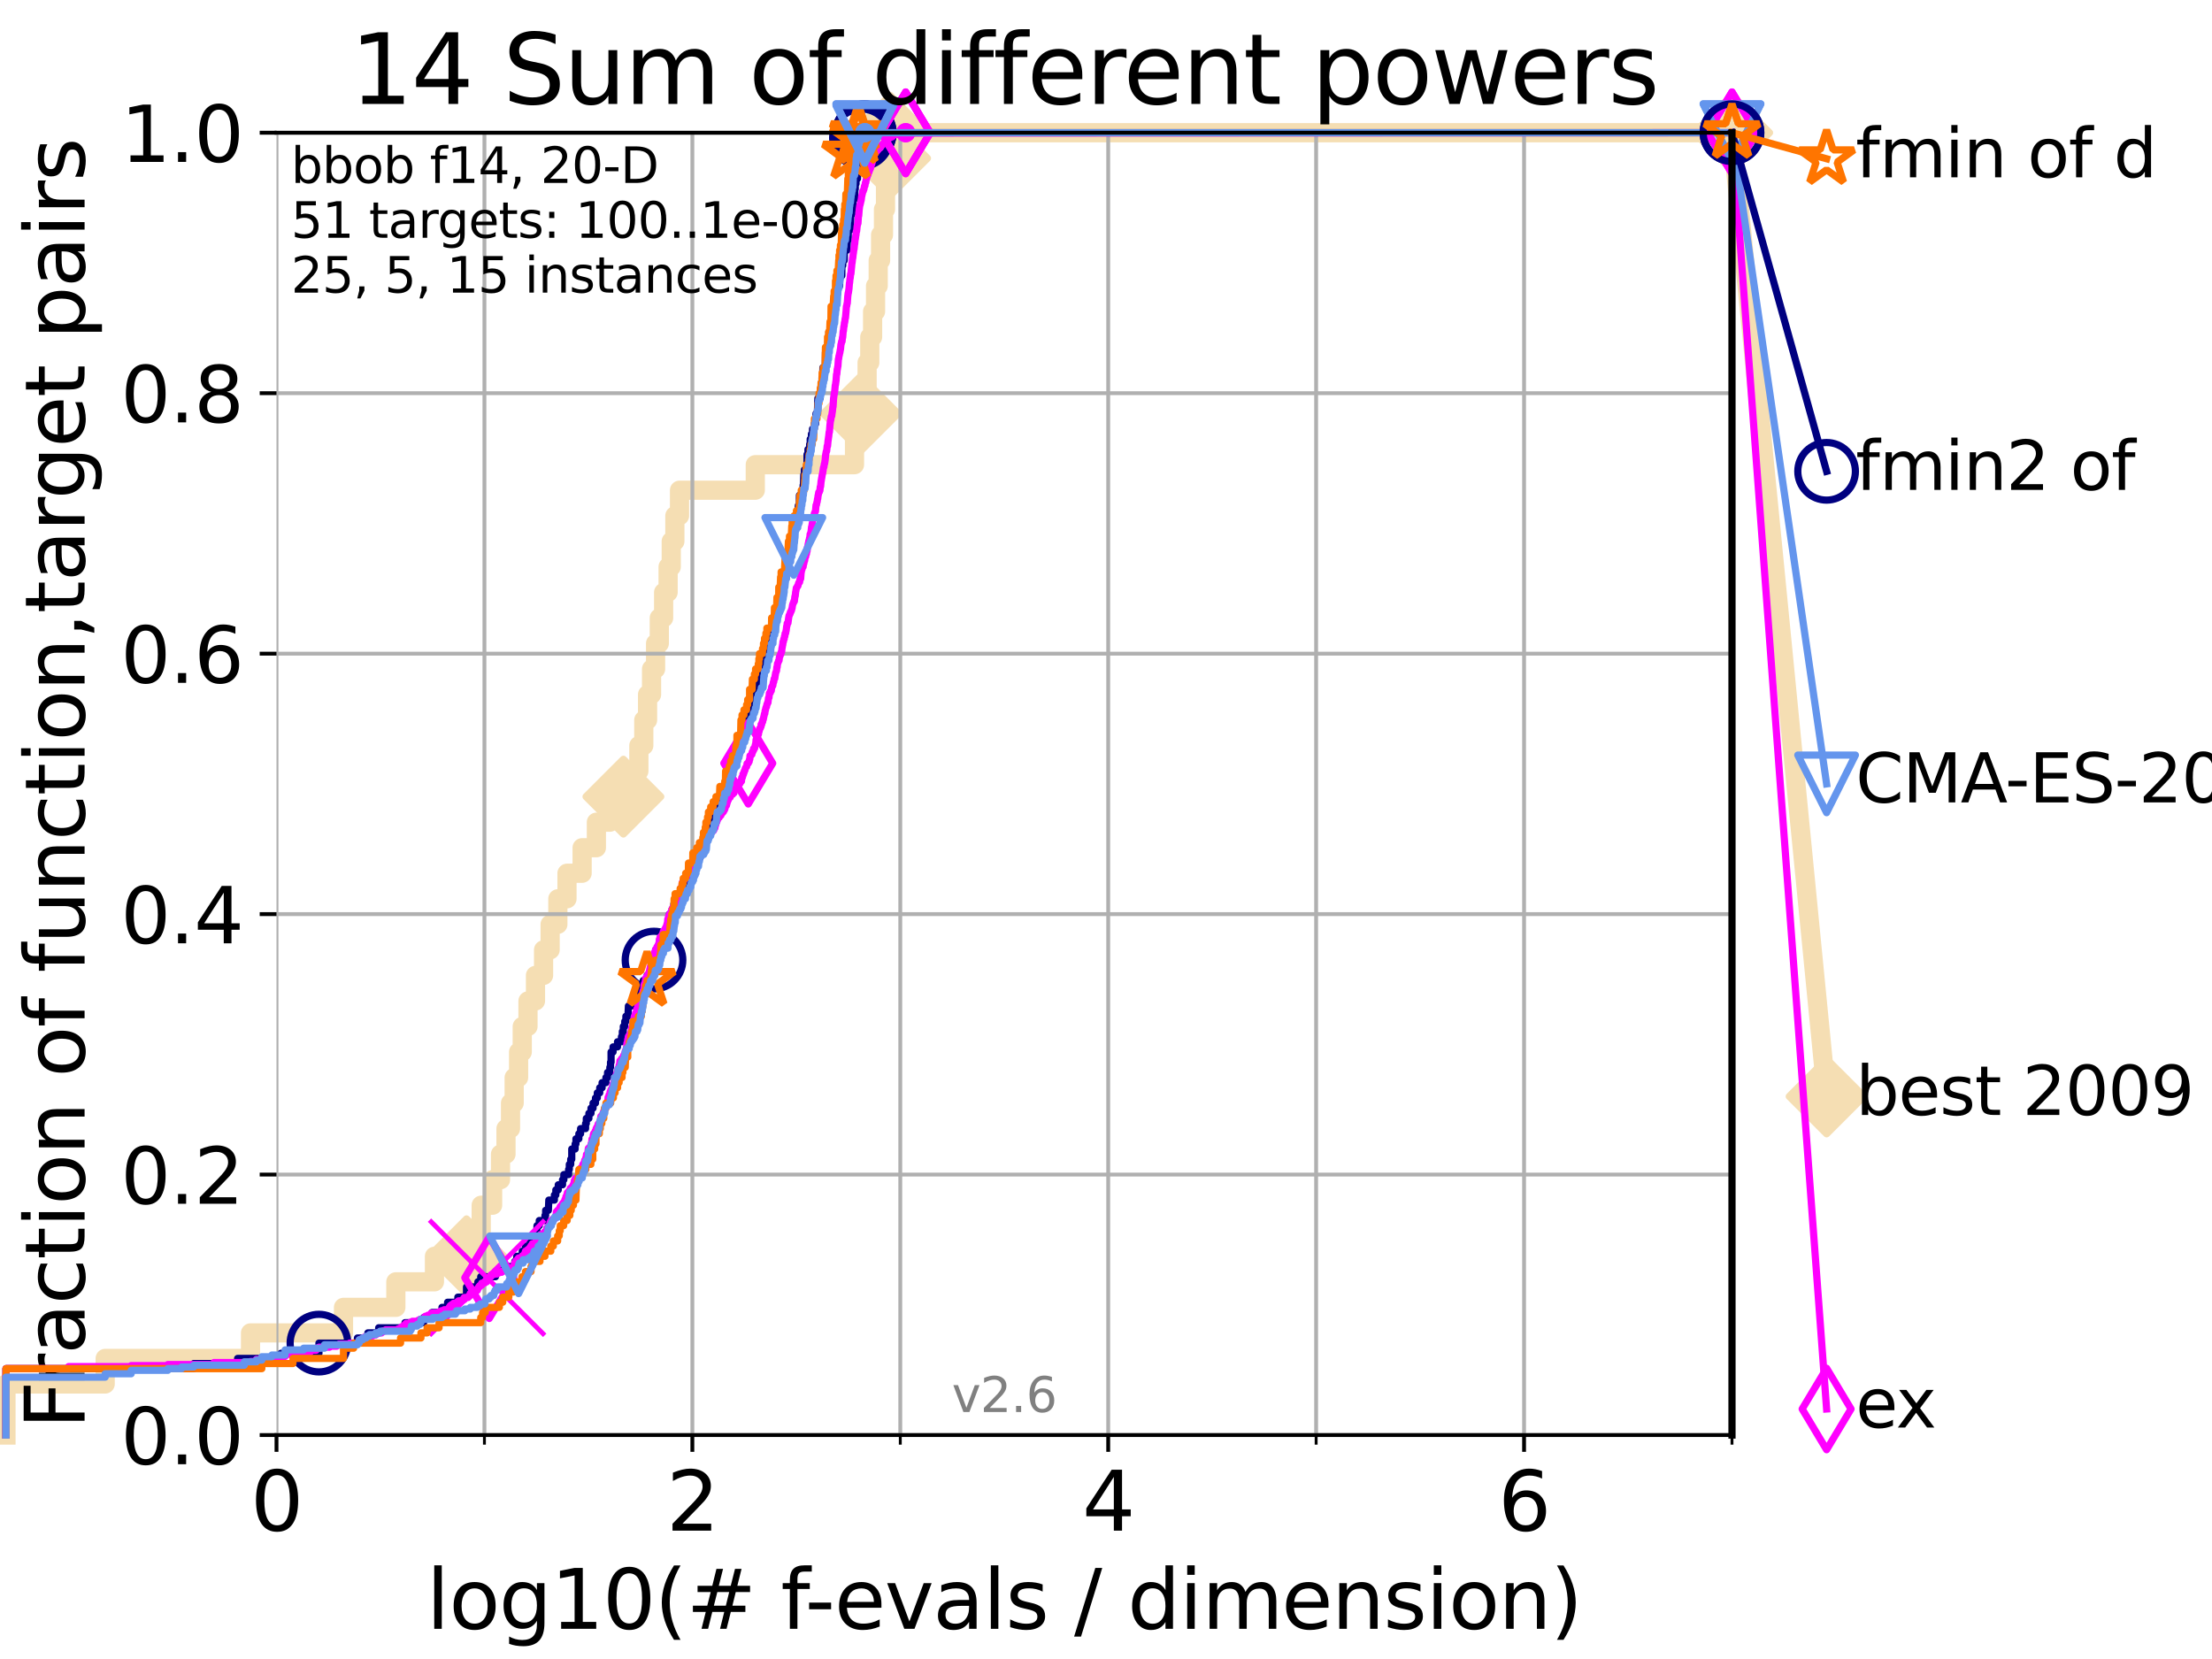 <?xml version="1.0" encoding="utf-8" standalone="no"?>
<!DOCTYPE svg PUBLIC "-//W3C//DTD SVG 1.1//EN"
  "http://www.w3.org/Graphics/SVG/1.1/DTD/svg11.dtd">
<svg xmlns:xlink="http://www.w3.org/1999/xlink" width="460.8pt" height="345.6pt" viewBox="0 0 460.8 345.6" xmlns="http://www.w3.org/2000/svg" version="1.1">
 <defs>
  <style type="text/css">*{stroke-linejoin: round; stroke-linecap: butt}</style>
 </defs>
 <g id="figure_1">
  <g id="patch_1">
   <path d="M 0 345.6 
L 460.8 345.6 
L 460.8 0 
L 0 0 
z
" style="fill: #ffffff"/>
  </g>
  <g id="axes_1">
   <g id="patch_2">
    <path d="M 57.6 298.944 
L 360.806 298.944 
L 360.806 27.648 
L 57.6 27.648 
z
" style="fill: #ffffff"/>
   </g>
   <g id="line2d_1">
    <path d="M 1.246 298.944 
L 1.246 288.305 
L 21.912 288.305 
L 21.912 282.985 
L 52.188 282.985 
L 52.188 277.666 
L 71.557 277.666 
L 71.557 272.346 
L 82.464 272.346 
L 82.464 267.027 
L 90.505 267.027 
L 90.505 261.707 
L 97.182 261.707 
L 97.182 256.388 
L 100.245 256.388 
L 100.245 251.068 
L 102.622 251.068 
L 102.622 245.749 
L 104.266 245.749 
L 104.266 240.429 
L 105.411 240.429 
L 105.411 235.11 
L 106.35 235.11 
L 106.35 229.79 
L 107.11 229.79 
L 107.11 224.471 
L 108.034 224.471 
L 108.034 219.151 
L 108.792 219.151 
L 108.792 213.832 
L 109.99 213.832 
L 109.99 208.512 
L 111.55 208.512 
L 111.55 203.192 
L 113.235 203.192 
L 113.235 197.873 
L 114.602 197.873 
L 114.602 192.553 
L 116.212 192.553 
L 116.212 187.234 
L 118.114 187.234 
L 118.114 181.914 
L 121.266 181.914 
L 121.266 176.595 
L 124.238 176.595 
L 124.238 171.275 
L 127.041 171.275 
L 127.041 165.956 
L 129.866 165.956 
L 129.866 160.636 
L 133.086 160.636 
L 133.086 155.317 
L 134.113 155.317 
L 134.113 149.997 
L 134.901 149.997 
L 134.901 144.678 
L 135.732 144.678 
L 135.732 139.358 
L 136.57 139.358 
L 136.57 134.039 
L 137.345 134.039 
L 137.345 128.719 
L 138.246 128.719 
L 138.246 123.4 
L 139.179 123.4 
L 139.179 118.08 
L 139.832 118.08 
L 139.832 112.76 
L 140.589 112.76 
L 140.589 107.441 
L 141.557 107.441 
L 141.557 102.121 
L 157.34 102.121 
L 157.34 96.802 
L 178.008 96.802 
L 178.008 91.482 
L 179.279 91.482 
L 179.279 86.163 
L 179.957 86.163 
L 179.957 80.843 
L 180.635 80.843 
L 180.635 75.524 
L 181.191 75.524 
L 181.191 70.204 
L 181.778 70.204 
L 181.778 64.885 
L 182.393 64.885 
L 182.393 59.565 
L 182.945 59.565 
L 182.945 54.246 
L 183.444 54.246 
L 183.444 48.926 
L 184.044 48.926 
L 184.044 43.607 
L 184.466 43.607 
L 184.466 38.287 
L 184.951 38.287 
L 184.951 32.968 
L 185.427 32.968 
L 185.427 27.648 
L 360.806 27.648 
" style="fill: none; stroke: #f5deb3; stroke-width: 4; stroke-linecap: square"/>
   </g>
   <g id="line2d_2">
    <defs>
     <path id="m6b3a39a74c" d="M -0 7.778 
L 7.778 0 
L 0 -7.778 
L -7.778 -0 
z
" style="stroke: #f5deb3; stroke-width: 1.5; stroke-linejoin: miter"/>
    </defs>
    <g>
     <use xlink:href="#m6b3a39a74c" x="97.182" y="261.707" style="fill: #f5deb3; stroke: #f5deb3; stroke-width: 1.5; stroke-linejoin: miter"/>
     <use xlink:href="#m6b3a39a74c" x="129.866" y="165.956" style="fill: #f5deb3; stroke: #f5deb3; stroke-width: 1.5; stroke-linejoin: miter"/>
     <use xlink:href="#m6b3a39a74c" x="179.279" y="86.163" style="fill: #f5deb3; stroke: #f5deb3; stroke-width: 1.5; stroke-linejoin: miter"/>
     <use xlink:href="#m6b3a39a74c" x="185.427" y="32.968" style="fill: #f5deb3; stroke: #f5deb3; stroke-width: 1.5; stroke-linejoin: miter"/>
     <use xlink:href="#m6b3a39a74c" x="185.427" y="27.648" style="fill: #f5deb3; stroke: #f5deb3; stroke-width: 1.5; stroke-linejoin: miter"/>
     <use xlink:href="#m6b3a39a74c" x="360.806" y="27.648" style="fill: #f5deb3; stroke: #f5deb3; stroke-width: 1.5; stroke-linejoin: miter"/>
    </g>
   </g>
   <g id="line2d_3">
    <path style="fill: none; stroke: #f5deb3; stroke-width: 4; stroke-linecap: square"/>
    <g/>
   </g>
   <g id="line2d_4">
    <path d="M 360.806 27.648 
L 380.515 228.407 
" style="fill: none; stroke: #f5deb3; stroke-width: 4; stroke-linecap: square"/>
    <g>
     <use xlink:href="#m6b3a39a74c" x="360.806" y="27.648" style="fill: #f5deb3; stroke: #f5deb3; stroke-width: 1.5; stroke-linejoin: miter"/>
     <use xlink:href="#m6b3a39a74c" x="380.515" y="228.407" style="fill: #f5deb3; stroke: #f5deb3; stroke-width: 1.5; stroke-linejoin: miter"/>
    </g>
   </g>
   <g id="matplotlib.axis_1">
    <g id="xtick_1">
     <g id="line2d_5">
      <path d="M 57.6 298.944 
L 57.6 27.648 
" clip-path="url(#p094e4cd680)" style="fill: none; stroke: #b0b0b0; stroke-width: 0.8; stroke-linecap: square"/>
     </g>
     <g id="line2d_6">
      <defs>
       <path id="m1faad9fe36" d="M 0 0 
L 0 3.5 
" style="stroke: #000000; stroke-width: 0.8"/>
      </defs>
      <g>
       <use xlink:href="#m1faad9fe36" x="57.6" y="298.944" style="stroke: #000000; stroke-width: 0.8"/>
      </g>
     </g>
     <g id="text_1">
      <!-- 0 -->
      <g transform="translate(52.192 318.861)scale(0.17 -0.17)">
       <defs>
        <path id="DejaVuSans-30" d="M 2034 4250 
Q 1547 4250 1301 3770 
Q 1056 3291 1056 2328 
Q 1056 1369 1301 889 
Q 1547 409 2034 409 
Q 2525 409 2770 889 
Q 3016 1369 3016 2328 
Q 3016 3291 2770 3770 
Q 2525 4250 2034 4250 
z
M 2034 4750 
Q 2819 4750 3233 4129 
Q 3647 3509 3647 2328 
Q 3647 1150 3233 529 
Q 2819 -91 2034 -91 
Q 1250 -91 836 529 
Q 422 1150 422 2328 
Q 422 3509 836 4129 
Q 1250 4750 2034 4750 
z
" transform="scale(0.016)"/>
       </defs>
       <use xlink:href="#DejaVuSans-30"/>
      </g>
     </g>
    </g>
    <g id="xtick_2">
     <g id="line2d_7">
      <path d="M 144.23 298.944 
L 144.23 27.648 
" clip-path="url(#p094e4cd680)" style="fill: none; stroke: #b0b0b0; stroke-width: 0.8; stroke-linecap: square"/>
     </g>
     <g id="line2d_8">
      <g>
       <use xlink:href="#m1faad9fe36" x="144.23" y="298.944" style="stroke: #000000; stroke-width: 0.8"/>
      </g>
     </g>
     <g id="text_2">
      <!-- 2 -->
      <g transform="translate(138.822 318.861)scale(0.17 -0.17)">
       <defs>
        <path id="DejaVuSans-32" d="M 1228 531 
L 3431 531 
L 3431 0 
L 469 0 
L 469 531 
Q 828 903 1448 1529 
Q 2069 2156 2228 2338 
Q 2531 2678 2651 2914 
Q 2772 3150 2772 3378 
Q 2772 3750 2511 3984 
Q 2250 4219 1831 4219 
Q 1534 4219 1204 4116 
Q 875 4013 500 3803 
L 500 4441 
Q 881 4594 1212 4672 
Q 1544 4750 1819 4750 
Q 2544 4750 2975 4387 
Q 3406 4025 3406 3419 
Q 3406 3131 3298 2873 
Q 3191 2616 2906 2266 
Q 2828 2175 2409 1742 
Q 1991 1309 1228 531 
z
" transform="scale(0.016)"/>
       </defs>
       <use xlink:href="#DejaVuSans-32"/>
      </g>
     </g>
    </g>
    <g id="xtick_3">
     <g id="line2d_9">
      <path d="M 230.861 298.944 
L 230.861 27.648 
" clip-path="url(#p094e4cd680)" style="fill: none; stroke: #b0b0b0; stroke-width: 0.8; stroke-linecap: square"/>
     </g>
     <g id="line2d_10">
      <g>
       <use xlink:href="#m1faad9fe36" x="230.861" y="298.944" style="stroke: #000000; stroke-width: 0.8"/>
      </g>
     </g>
     <g id="text_3">
      <!-- 4 -->
      <g transform="translate(225.453 318.861)scale(0.17 -0.17)">
       <defs>
        <path id="DejaVuSans-34" d="M 2419 4116 
L 825 1625 
L 2419 1625 
L 2419 4116 
z
M 2253 4666 
L 3047 4666 
L 3047 1625 
L 3713 1625 
L 3713 1100 
L 3047 1100 
L 3047 0 
L 2419 0 
L 2419 1100 
L 313 1100 
L 313 1709 
L 2253 4666 
z
" transform="scale(0.016)"/>
       </defs>
       <use xlink:href="#DejaVuSans-34"/>
      </g>
     </g>
    </g>
    <g id="xtick_4">
     <g id="line2d_11">
      <path d="M 317.491 298.944 
L 317.491 27.648 
" clip-path="url(#p094e4cd680)" style="fill: none; stroke: #b0b0b0; stroke-width: 0.8; stroke-linecap: square"/>
     </g>
     <g id="line2d_12">
      <g>
       <use xlink:href="#m1faad9fe36" x="317.491" y="298.944" style="stroke: #000000; stroke-width: 0.8"/>
      </g>
     </g>
     <g id="text_4">
      <!-- 6 -->
      <g transform="translate(312.083 318.861)scale(0.17 -0.17)">
       <defs>
        <path id="DejaVuSans-36" d="M 2113 2584 
Q 1688 2584 1439 2293 
Q 1191 2003 1191 1497 
Q 1191 994 1439 701 
Q 1688 409 2113 409 
Q 2538 409 2786 701 
Q 3034 994 3034 1497 
Q 3034 2003 2786 2293 
Q 2538 2584 2113 2584 
z
M 3366 4563 
L 3366 3988 
Q 3128 4100 2886 4159 
Q 2644 4219 2406 4219 
Q 1781 4219 1451 3797 
Q 1122 3375 1075 2522 
Q 1259 2794 1537 2939 
Q 1816 3084 2150 3084 
Q 2853 3084 3261 2657 
Q 3669 2231 3669 1497 
Q 3669 778 3244 343 
Q 2819 -91 2113 -91 
Q 1303 -91 875 529 
Q 447 1150 447 2328 
Q 447 3434 972 4092 
Q 1497 4750 2381 4750 
Q 2619 4750 2861 4703 
Q 3103 4656 3366 4563 
z
" transform="scale(0.016)"/>
       </defs>
       <use xlink:href="#DejaVuSans-36"/>
      </g>
     </g>
    </g>
    <g id="xtick_5">
     <g id="line2d_13">
      <path d="M 100.915 298.944 
L 100.915 27.648 
" clip-path="url(#p094e4cd680)" style="fill: none; stroke: #b0b0b0; stroke-width: 0.8; stroke-linecap: square"/>
     </g>
     <g id="line2d_14">
      <defs>
       <path id="mc65b3dd51e" d="M 0 0 
L 0 2 
" style="stroke: #000000; stroke-width: 0.6"/>
      </defs>
      <g>
       <use xlink:href="#mc65b3dd51e" x="100.915" y="298.944" style="stroke: #000000; stroke-width: 0.6"/>
      </g>
     </g>
    </g>
    <g id="xtick_6">
     <g id="line2d_15">
      <path d="M 187.546 298.944 
L 187.546 27.648 
" clip-path="url(#p094e4cd680)" style="fill: none; stroke: #b0b0b0; stroke-width: 0.8; stroke-linecap: square"/>
     </g>
     <g id="line2d_16">
      <g>
       <use xlink:href="#mc65b3dd51e" x="187.546" y="298.944" style="stroke: #000000; stroke-width: 0.6"/>
      </g>
     </g>
    </g>
    <g id="xtick_7">
     <g id="line2d_17">
      <path d="M 274.176 298.944 
L 274.176 27.648 
" clip-path="url(#p094e4cd680)" style="fill: none; stroke: #b0b0b0; stroke-width: 0.8; stroke-linecap: square"/>
     </g>
     <g id="line2d_18">
      <g>
       <use xlink:href="#mc65b3dd51e" x="274.176" y="298.944" style="stroke: #000000; stroke-width: 0.6"/>
      </g>
     </g>
    </g>
    <g id="xtick_8">
     <g id="line2d_19">
      <path d="M 360.806 298.944 
L 360.806 27.648 
" clip-path="url(#p094e4cd680)" style="fill: none; stroke: #b0b0b0; stroke-width: 0.8; stroke-linecap: square"/>
     </g>
     <g id="line2d_20">
      <g>
       <use xlink:href="#mc65b3dd51e" x="360.806" y="298.944" style="stroke: #000000; stroke-width: 0.6"/>
      </g>
     </g>
    </g>
    <g id="text_5">
     <!-- log10(# f-evals / dimension) -->
     <g transform="translate(88.823 339.314)scale(0.17 -0.17)">
      <defs>
       <path id="DejaVuSans-6c" d="M 603 4863 
L 1178 4863 
L 1178 0 
L 603 0 
L 603 4863 
z
" transform="scale(0.016)"/>
       <path id="DejaVuSans-6f" d="M 1959 3097 
Q 1497 3097 1228 2736 
Q 959 2375 959 1747 
Q 959 1119 1226 758 
Q 1494 397 1959 397 
Q 2419 397 2687 759 
Q 2956 1122 2956 1747 
Q 2956 2369 2687 2733 
Q 2419 3097 1959 3097 
z
M 1959 3584 
Q 2709 3584 3137 3096 
Q 3566 2609 3566 1747 
Q 3566 888 3137 398 
Q 2709 -91 1959 -91 
Q 1206 -91 779 398 
Q 353 888 353 1747 
Q 353 2609 779 3096 
Q 1206 3584 1959 3584 
z
" transform="scale(0.016)"/>
       <path id="DejaVuSans-67" d="M 2906 1791 
Q 2906 2416 2648 2759 
Q 2391 3103 1925 3103 
Q 1463 3103 1205 2759 
Q 947 2416 947 1791 
Q 947 1169 1205 825 
Q 1463 481 1925 481 
Q 2391 481 2648 825 
Q 2906 1169 2906 1791 
z
M 3481 434 
Q 3481 -459 3084 -895 
Q 2688 -1331 1869 -1331 
Q 1566 -1331 1297 -1286 
Q 1028 -1241 775 -1147 
L 775 -588 
Q 1028 -725 1275 -790 
Q 1522 -856 1778 -856 
Q 2344 -856 2625 -561 
Q 2906 -266 2906 331 
L 2906 616 
Q 2728 306 2450 153 
Q 2172 0 1784 0 
Q 1141 0 747 490 
Q 353 981 353 1791 
Q 353 2603 747 3093 
Q 1141 3584 1784 3584 
Q 2172 3584 2450 3431 
Q 2728 3278 2906 2969 
L 2906 3500 
L 3481 3500 
L 3481 434 
z
" transform="scale(0.016)"/>
       <path id="DejaVuSans-31" d="M 794 531 
L 1825 531 
L 1825 4091 
L 703 3866 
L 703 4441 
L 1819 4666 
L 2450 4666 
L 2450 531 
L 3481 531 
L 3481 0 
L 794 0 
L 794 531 
z
" transform="scale(0.016)"/>
       <path id="DejaVuSans-28" d="M 1984 4856 
Q 1566 4138 1362 3434 
Q 1159 2731 1159 2009 
Q 1159 1288 1364 580 
Q 1569 -128 1984 -844 
L 1484 -844 
Q 1016 -109 783 600 
Q 550 1309 550 2009 
Q 550 2706 781 3412 
Q 1013 4119 1484 4856 
L 1984 4856 
z
" transform="scale(0.016)"/>
       <path id="DejaVuSans-23" d="M 3272 2816 
L 2363 2816 
L 2100 1772 
L 3016 1772 
L 3272 2816 
z
M 2803 4594 
L 2478 3297 
L 3391 3297 
L 3719 4594 
L 4219 4594 
L 3897 3297 
L 4872 3297 
L 4872 2816 
L 3775 2816 
L 3519 1772 
L 4513 1772 
L 4513 1294 
L 3397 1294 
L 3072 0 
L 2572 0 
L 2894 1294 
L 1978 1294 
L 1656 0 
L 1153 0 
L 1478 1294 
L 494 1294 
L 494 1772 
L 1594 1772 
L 1856 2816 
L 850 2816 
L 850 3297 
L 1978 3297 
L 2297 4594 
L 2803 4594 
z
" transform="scale(0.016)"/>
       <path id="DejaVuSans-20" transform="scale(0.016)"/>
       <path id="DejaVuSans-66" d="M 2375 4863 
L 2375 4384 
L 1825 4384 
Q 1516 4384 1395 4259 
Q 1275 4134 1275 3809 
L 1275 3500 
L 2222 3500 
L 2222 3053 
L 1275 3053 
L 1275 0 
L 697 0 
L 697 3053 
L 147 3053 
L 147 3500 
L 697 3500 
L 697 3744 
Q 697 4328 969 4595 
Q 1241 4863 1831 4863 
L 2375 4863 
z
" transform="scale(0.016)"/>
       <path id="DejaVuSans-2d" d="M 313 2009 
L 1997 2009 
L 1997 1497 
L 313 1497 
L 313 2009 
z
" transform="scale(0.016)"/>
       <path id="DejaVuSans-65" d="M 3597 1894 
L 3597 1613 
L 953 1613 
Q 991 1019 1311 708 
Q 1631 397 2203 397 
Q 2534 397 2845 478 
Q 3156 559 3463 722 
L 3463 178 
Q 3153 47 2828 -22 
Q 2503 -91 2169 -91 
Q 1331 -91 842 396 
Q 353 884 353 1716 
Q 353 2575 817 3079 
Q 1281 3584 2069 3584 
Q 2775 3584 3186 3129 
Q 3597 2675 3597 1894 
z
M 3022 2063 
Q 3016 2534 2758 2815 
Q 2500 3097 2075 3097 
Q 1594 3097 1305 2825 
Q 1016 2553 972 2059 
L 3022 2063 
z
" transform="scale(0.016)"/>
       <path id="DejaVuSans-76" d="M 191 3500 
L 800 3500 
L 1894 563 
L 2988 3500 
L 3597 3500 
L 2284 0 
L 1503 0 
L 191 3500 
z
" transform="scale(0.016)"/>
       <path id="DejaVuSans-61" d="M 2194 1759 
Q 1497 1759 1228 1600 
Q 959 1441 959 1056 
Q 959 750 1161 570 
Q 1363 391 1709 391 
Q 2188 391 2477 730 
Q 2766 1069 2766 1631 
L 2766 1759 
L 2194 1759 
z
M 3341 1997 
L 3341 0 
L 2766 0 
L 2766 531 
Q 2569 213 2275 61 
Q 1981 -91 1556 -91 
Q 1019 -91 701 211 
Q 384 513 384 1019 
Q 384 1609 779 1909 
Q 1175 2209 1959 2209 
L 2766 2209 
L 2766 2266 
Q 2766 2663 2505 2880 
Q 2244 3097 1772 3097 
Q 1472 3097 1187 3025 
Q 903 2953 641 2809 
L 641 3341 
Q 956 3463 1253 3523 
Q 1550 3584 1831 3584 
Q 2591 3584 2966 3190 
Q 3341 2797 3341 1997 
z
" transform="scale(0.016)"/>
       <path id="DejaVuSans-73" d="M 2834 3397 
L 2834 2853 
Q 2591 2978 2328 3040 
Q 2066 3103 1784 3103 
Q 1356 3103 1142 2972 
Q 928 2841 928 2578 
Q 928 2378 1081 2264 
Q 1234 2150 1697 2047 
L 1894 2003 
Q 2506 1872 2764 1633 
Q 3022 1394 3022 966 
Q 3022 478 2636 193 
Q 2250 -91 1575 -91 
Q 1294 -91 989 -36 
Q 684 19 347 128 
L 347 722 
Q 666 556 975 473 
Q 1284 391 1588 391 
Q 1994 391 2212 530 
Q 2431 669 2431 922 
Q 2431 1156 2273 1281 
Q 2116 1406 1581 1522 
L 1381 1569 
Q 847 1681 609 1914 
Q 372 2147 372 2553 
Q 372 3047 722 3315 
Q 1072 3584 1716 3584 
Q 2034 3584 2315 3537 
Q 2597 3491 2834 3397 
z
" transform="scale(0.016)"/>
       <path id="DejaVuSans-2f" d="M 1625 4666 
L 2156 4666 
L 531 -594 
L 0 -594 
L 1625 4666 
z
" transform="scale(0.016)"/>
       <path id="DejaVuSans-64" d="M 2906 2969 
L 2906 4863 
L 3481 4863 
L 3481 0 
L 2906 0 
L 2906 525 
Q 2725 213 2448 61 
Q 2172 -91 1784 -91 
Q 1150 -91 751 415 
Q 353 922 353 1747 
Q 353 2572 751 3078 
Q 1150 3584 1784 3584 
Q 2172 3584 2448 3432 
Q 2725 3281 2906 2969 
z
M 947 1747 
Q 947 1113 1208 752 
Q 1469 391 1925 391 
Q 2381 391 2643 752 
Q 2906 1113 2906 1747 
Q 2906 2381 2643 2742 
Q 2381 3103 1925 3103 
Q 1469 3103 1208 2742 
Q 947 2381 947 1747 
z
" transform="scale(0.016)"/>
       <path id="DejaVuSans-69" d="M 603 3500 
L 1178 3500 
L 1178 0 
L 603 0 
L 603 3500 
z
M 603 4863 
L 1178 4863 
L 1178 4134 
L 603 4134 
L 603 4863 
z
" transform="scale(0.016)"/>
       <path id="DejaVuSans-6d" d="M 3328 2828 
Q 3544 3216 3844 3400 
Q 4144 3584 4550 3584 
Q 5097 3584 5394 3201 
Q 5691 2819 5691 2113 
L 5691 0 
L 5113 0 
L 5113 2094 
Q 5113 2597 4934 2840 
Q 4756 3084 4391 3084 
Q 3944 3084 3684 2787 
Q 3425 2491 3425 1978 
L 3425 0 
L 2847 0 
L 2847 2094 
Q 2847 2600 2669 2842 
Q 2491 3084 2119 3084 
Q 1678 3084 1418 2786 
Q 1159 2488 1159 1978 
L 1159 0 
L 581 0 
L 581 3500 
L 1159 3500 
L 1159 2956 
Q 1356 3278 1631 3431 
Q 1906 3584 2284 3584 
Q 2666 3584 2933 3390 
Q 3200 3197 3328 2828 
z
" transform="scale(0.016)"/>
       <path id="DejaVuSans-6e" d="M 3513 2113 
L 3513 0 
L 2938 0 
L 2938 2094 
Q 2938 2591 2744 2837 
Q 2550 3084 2163 3084 
Q 1697 3084 1428 2787 
Q 1159 2491 1159 1978 
L 1159 0 
L 581 0 
L 581 3500 
L 1159 3500 
L 1159 2956 
Q 1366 3272 1645 3428 
Q 1925 3584 2291 3584 
Q 2894 3584 3203 3211 
Q 3513 2838 3513 2113 
z
" transform="scale(0.016)"/>
       <path id="DejaVuSans-29" d="M 513 4856 
L 1013 4856 
Q 1481 4119 1714 3412 
Q 1947 2706 1947 2009 
Q 1947 1309 1714 600 
Q 1481 -109 1013 -844 
L 513 -844 
Q 928 -128 1133 580 
Q 1338 1288 1338 2009 
Q 1338 2731 1133 3434 
Q 928 4138 513 4856 
z
" transform="scale(0.016)"/>
      </defs>
      <use xlink:href="#DejaVuSans-6c"/>
      <use xlink:href="#DejaVuSans-6f" x="27.783"/>
      <use xlink:href="#DejaVuSans-67" x="88.965"/>
      <use xlink:href="#DejaVuSans-31" x="152.441"/>
      <use xlink:href="#DejaVuSans-30" x="216.064"/>
      <use xlink:href="#DejaVuSans-28" x="279.688"/>
      <use xlink:href="#DejaVuSans-23" x="318.701"/>
      <use xlink:href="#DejaVuSans-20" x="402.49"/>
      <use xlink:href="#DejaVuSans-66" x="434.277"/>
      <use xlink:href="#DejaVuSans-2d" x="463.982"/>
      <use xlink:href="#DejaVuSans-65" x="500.066"/>
      <use xlink:href="#DejaVuSans-76" x="561.59"/>
      <use xlink:href="#DejaVuSans-61" x="620.77"/>
      <use xlink:href="#DejaVuSans-6c" x="682.049"/>
      <use xlink:href="#DejaVuSans-73" x="709.832"/>
      <use xlink:href="#DejaVuSans-20" x="761.932"/>
      <use xlink:href="#DejaVuSans-2f" x="793.719"/>
      <use xlink:href="#DejaVuSans-20" x="827.41"/>
      <use xlink:href="#DejaVuSans-64" x="859.197"/>
      <use xlink:href="#DejaVuSans-69" x="922.674"/>
      <use xlink:href="#DejaVuSans-6d" x="950.457"/>
      <use xlink:href="#DejaVuSans-65" x="1047.869"/>
      <use xlink:href="#DejaVuSans-6e" x="1109.393"/>
      <use xlink:href="#DejaVuSans-73" x="1172.771"/>
      <use xlink:href="#DejaVuSans-69" x="1224.871"/>
      <use xlink:href="#DejaVuSans-6f" x="1252.654"/>
      <use xlink:href="#DejaVuSans-6e" x="1313.836"/>
      <use xlink:href="#DejaVuSans-29" x="1377.215"/>
     </g>
    </g>
   </g>
   <g id="matplotlib.axis_2">
    <g id="ytick_1">
     <g id="line2d_21">
      <path d="M 57.6 298.944 
L 360.806 298.944 
" clip-path="url(#p094e4cd680)" style="fill: none; stroke: #b0b0b0; stroke-width: 0.8; stroke-linecap: square"/>
     </g>
     <g id="line2d_22">
      <defs>
       <path id="mc89698e1ce" d="M 0 0 
L -3.5 0 
" style="stroke: #000000; stroke-width: 0.8"/>
      </defs>
      <g>
       <use xlink:href="#mc89698e1ce" x="57.6" y="298.944" style="stroke: #000000; stroke-width: 0.8"/>
      </g>
     </g>
     <g id="text_6">
      <!-- 0.0 -->
      <g transform="translate(25.155 305.023)scale(0.16 -0.16)">
       <defs>
        <path id="DejaVuSans-2e" d="M 684 794 
L 1344 794 
L 1344 0 
L 684 0 
L 684 794 
z
" transform="scale(0.016)"/>
       </defs>
       <use xlink:href="#DejaVuSans-30"/>
       <use xlink:href="#DejaVuSans-2e" x="63.623"/>
       <use xlink:href="#DejaVuSans-30" x="95.41"/>
      </g>
     </g>
    </g>
    <g id="ytick_2">
     <g id="line2d_23">
      <path d="M 57.6 244.685 
L 360.806 244.685 
" clip-path="url(#p094e4cd680)" style="fill: none; stroke: #b0b0b0; stroke-width: 0.8; stroke-linecap: square"/>
     </g>
     <g id="line2d_24">
      <g>
       <use xlink:href="#mc89698e1ce" x="57.6" y="244.685" style="stroke: #000000; stroke-width: 0.8"/>
      </g>
     </g>
     <g id="text_7">
      <!-- 0.2 -->
      <g transform="translate(25.155 250.764)scale(0.16 -0.16)">
       <use xlink:href="#DejaVuSans-30"/>
       <use xlink:href="#DejaVuSans-2e" x="63.623"/>
       <use xlink:href="#DejaVuSans-32" x="95.41"/>
      </g>
     </g>
    </g>
    <g id="ytick_3">
     <g id="line2d_25">
      <path d="M 57.6 190.426 
L 360.806 190.426 
" clip-path="url(#p094e4cd680)" style="fill: none; stroke: #b0b0b0; stroke-width: 0.8; stroke-linecap: square"/>
     </g>
     <g id="line2d_26">
      <g>
       <use xlink:href="#mc89698e1ce" x="57.6" y="190.426" style="stroke: #000000; stroke-width: 0.8"/>
      </g>
     </g>
     <g id="text_8">
      <!-- 0.4 -->
      <g transform="translate(25.155 196.504)scale(0.16 -0.16)">
       <use xlink:href="#DejaVuSans-30"/>
       <use xlink:href="#DejaVuSans-2e" x="63.623"/>
       <use xlink:href="#DejaVuSans-34" x="95.41"/>
      </g>
     </g>
    </g>
    <g id="ytick_4">
     <g id="line2d_27">
      <path d="M 57.6 136.166 
L 360.806 136.166 
" clip-path="url(#p094e4cd680)" style="fill: none; stroke: #b0b0b0; stroke-width: 0.8; stroke-linecap: square"/>
     </g>
     <g id="line2d_28">
      <g>
       <use xlink:href="#mc89698e1ce" x="57.6" y="136.166" style="stroke: #000000; stroke-width: 0.8"/>
      </g>
     </g>
     <g id="text_9">
      <!-- 0.6 -->
      <g transform="translate(25.155 142.245)scale(0.16 -0.16)">
       <use xlink:href="#DejaVuSans-30"/>
       <use xlink:href="#DejaVuSans-2e" x="63.623"/>
       <use xlink:href="#DejaVuSans-36" x="95.41"/>
      </g>
     </g>
    </g>
    <g id="ytick_5">
     <g id="line2d_29">
      <path d="M 57.6 81.907 
L 360.806 81.907 
" clip-path="url(#p094e4cd680)" style="fill: none; stroke: #b0b0b0; stroke-width: 0.8; stroke-linecap: square"/>
     </g>
     <g id="line2d_30">
      <g>
       <use xlink:href="#mc89698e1ce" x="57.6" y="81.907" style="stroke: #000000; stroke-width: 0.8"/>
      </g>
     </g>
     <g id="text_10">
      <!-- 0.8 -->
      <g transform="translate(25.155 87.986)scale(0.16 -0.16)">
       <defs>
        <path id="DejaVuSans-38" d="M 2034 2216 
Q 1584 2216 1326 1975 
Q 1069 1734 1069 1313 
Q 1069 891 1326 650 
Q 1584 409 2034 409 
Q 2484 409 2743 651 
Q 3003 894 3003 1313 
Q 3003 1734 2745 1975 
Q 2488 2216 2034 2216 
z
M 1403 2484 
Q 997 2584 770 2862 
Q 544 3141 544 3541 
Q 544 4100 942 4425 
Q 1341 4750 2034 4750 
Q 2731 4750 3128 4425 
Q 3525 4100 3525 3541 
Q 3525 3141 3298 2862 
Q 3072 2584 2669 2484 
Q 3125 2378 3379 2068 
Q 3634 1759 3634 1313 
Q 3634 634 3220 271 
Q 2806 -91 2034 -91 
Q 1263 -91 848 271 
Q 434 634 434 1313 
Q 434 1759 690 2068 
Q 947 2378 1403 2484 
z
M 1172 3481 
Q 1172 3119 1398 2916 
Q 1625 2713 2034 2713 
Q 2441 2713 2670 2916 
Q 2900 3119 2900 3481 
Q 2900 3844 2670 4047 
Q 2441 4250 2034 4250 
Q 1625 4250 1398 4047 
Q 1172 3844 1172 3481 
z
" transform="scale(0.016)"/>
       </defs>
       <use xlink:href="#DejaVuSans-30"/>
       <use xlink:href="#DejaVuSans-2e" x="63.623"/>
       <use xlink:href="#DejaVuSans-38" x="95.41"/>
      </g>
     </g>
    </g>
    <g id="ytick_6">
     <g id="line2d_31">
      <path d="M 57.6 27.648 
L 360.806 27.648 
" clip-path="url(#p094e4cd680)" style="fill: none; stroke: #b0b0b0; stroke-width: 0.8; stroke-linecap: square"/>
     </g>
     <g id="line2d_32">
      <g>
       <use xlink:href="#mc89698e1ce" x="57.6" y="27.648" style="stroke: #000000; stroke-width: 0.8"/>
      </g>
     </g>
     <g id="text_11">
      <!-- 1.0 -->
      <g transform="translate(25.155 33.727)scale(0.16 -0.16)">
       <use xlink:href="#DejaVuSans-31"/>
       <use xlink:href="#DejaVuSans-2e" x="63.623"/>
       <use xlink:href="#DejaVuSans-30" x="95.41"/>
      </g>
     </g>
    </g>
    <g id="text_12">
     <!-- Fraction of function,target pairs -->
     <g transform="translate(17.62 297.681)rotate(-90)scale(0.17 -0.17)">
      <defs>
       <path id="DejaVuSans-46" d="M 628 4666 
L 3309 4666 
L 3309 4134 
L 1259 4134 
L 1259 2759 
L 3109 2759 
L 3109 2228 
L 1259 2228 
L 1259 0 
L 628 0 
L 628 4666 
z
" transform="scale(0.016)"/>
       <path id="DejaVuSans-72" d="M 2631 2963 
Q 2534 3019 2420 3045 
Q 2306 3072 2169 3072 
Q 1681 3072 1420 2755 
Q 1159 2438 1159 1844 
L 1159 0 
L 581 0 
L 581 3500 
L 1159 3500 
L 1159 2956 
Q 1341 3275 1631 3429 
Q 1922 3584 2338 3584 
Q 2397 3584 2469 3576 
Q 2541 3569 2628 3553 
L 2631 2963 
z
" transform="scale(0.016)"/>
       <path id="DejaVuSans-63" d="M 3122 3366 
L 3122 2828 
Q 2878 2963 2633 3030 
Q 2388 3097 2138 3097 
Q 1578 3097 1268 2742 
Q 959 2388 959 1747 
Q 959 1106 1268 751 
Q 1578 397 2138 397 
Q 2388 397 2633 464 
Q 2878 531 3122 666 
L 3122 134 
Q 2881 22 2623 -34 
Q 2366 -91 2075 -91 
Q 1284 -91 818 406 
Q 353 903 353 1747 
Q 353 2603 823 3093 
Q 1294 3584 2113 3584 
Q 2378 3584 2631 3529 
Q 2884 3475 3122 3366 
z
" transform="scale(0.016)"/>
       <path id="DejaVuSans-74" d="M 1172 4494 
L 1172 3500 
L 2356 3500 
L 2356 3053 
L 1172 3053 
L 1172 1153 
Q 1172 725 1289 603 
Q 1406 481 1766 481 
L 2356 481 
L 2356 0 
L 1766 0 
Q 1100 0 847 248 
Q 594 497 594 1153 
L 594 3053 
L 172 3053 
L 172 3500 
L 594 3500 
L 594 4494 
L 1172 4494 
z
" transform="scale(0.016)"/>
       <path id="DejaVuSans-75" d="M 544 1381 
L 544 3500 
L 1119 3500 
L 1119 1403 
Q 1119 906 1312 657 
Q 1506 409 1894 409 
Q 2359 409 2629 706 
Q 2900 1003 2900 1516 
L 2900 3500 
L 3475 3500 
L 3475 0 
L 2900 0 
L 2900 538 
Q 2691 219 2414 64 
Q 2138 -91 1772 -91 
Q 1169 -91 856 284 
Q 544 659 544 1381 
z
M 1991 3584 
L 1991 3584 
z
" transform="scale(0.016)"/>
       <path id="DejaVuSans-2c" d="M 750 794 
L 1409 794 
L 1409 256 
L 897 -744 
L 494 -744 
L 750 256 
L 750 794 
z
" transform="scale(0.016)"/>
       <path id="DejaVuSans-70" d="M 1159 525 
L 1159 -1331 
L 581 -1331 
L 581 3500 
L 1159 3500 
L 1159 2969 
Q 1341 3281 1617 3432 
Q 1894 3584 2278 3584 
Q 2916 3584 3314 3078 
Q 3713 2572 3713 1747 
Q 3713 922 3314 415 
Q 2916 -91 2278 -91 
Q 1894 -91 1617 61 
Q 1341 213 1159 525 
z
M 3116 1747 
Q 3116 2381 2855 2742 
Q 2594 3103 2138 3103 
Q 1681 3103 1420 2742 
Q 1159 2381 1159 1747 
Q 1159 1113 1420 752 
Q 1681 391 2138 391 
Q 2594 391 2855 752 
Q 3116 1113 3116 1747 
z
" transform="scale(0.016)"/>
      </defs>
      <use xlink:href="#DejaVuSans-46"/>
      <use xlink:href="#DejaVuSans-72" x="50.27"/>
      <use xlink:href="#DejaVuSans-61" x="91.383"/>
      <use xlink:href="#DejaVuSans-63" x="152.662"/>
      <use xlink:href="#DejaVuSans-74" x="207.643"/>
      <use xlink:href="#DejaVuSans-69" x="246.852"/>
      <use xlink:href="#DejaVuSans-6f" x="274.635"/>
      <use xlink:href="#DejaVuSans-6e" x="335.816"/>
      <use xlink:href="#DejaVuSans-20" x="399.195"/>
      <use xlink:href="#DejaVuSans-6f" x="430.982"/>
      <use xlink:href="#DejaVuSans-66" x="492.164"/>
      <use xlink:href="#DejaVuSans-20" x="527.369"/>
      <use xlink:href="#DejaVuSans-66" x="559.156"/>
      <use xlink:href="#DejaVuSans-75" x="594.361"/>
      <use xlink:href="#DejaVuSans-6e" x="657.74"/>
      <use xlink:href="#DejaVuSans-63" x="721.119"/>
      <use xlink:href="#DejaVuSans-74" x="776.1"/>
      <use xlink:href="#DejaVuSans-69" x="815.309"/>
      <use xlink:href="#DejaVuSans-6f" x="843.092"/>
      <use xlink:href="#DejaVuSans-6e" x="904.273"/>
      <use xlink:href="#DejaVuSans-2c" x="967.652"/>
      <use xlink:href="#DejaVuSans-74" x="999.439"/>
      <use xlink:href="#DejaVuSans-61" x="1038.648"/>
      <use xlink:href="#DejaVuSans-72" x="1099.928"/>
      <use xlink:href="#DejaVuSans-67" x="1139.291"/>
      <use xlink:href="#DejaVuSans-65" x="1202.768"/>
      <use xlink:href="#DejaVuSans-74" x="1264.291"/>
      <use xlink:href="#DejaVuSans-20" x="1303.5"/>
      <use xlink:href="#DejaVuSans-70" x="1335.287"/>
      <use xlink:href="#DejaVuSans-61" x="1398.764"/>
      <use xlink:href="#DejaVuSans-69" x="1460.043"/>
      <use xlink:href="#DejaVuSans-72" x="1487.826"/>
      <use xlink:href="#DejaVuSans-73" x="1528.939"/>
     </g>
    </g>
   </g>
   <g id="line2d_33">
    <defs>
     <path id="m4760430473" d="M 0 1.5 
C 0.398 1.5 0.779 1.342 1.061 1.061 
C 1.342 0.779 1.5 0.398 1.5 0 
C 1.5 -0.398 1.342 -0.779 1.061 -1.061 
C 0.779 -1.342 0.398 -1.5 0 -1.5 
C -0.398 -1.5 -0.779 -1.342 -1.061 -1.061 
C -1.342 -0.779 -1.5 -0.398 -1.5 0 
C -1.5 0.398 -1.342 0.779 -1.061 1.061 
C -0.779 1.342 -0.398 1.5 0 1.5 
z
" style="stroke: #f5deb3"/>
    </defs>
    <g>
     <use xlink:href="#m4760430473" x="185.427" y="27.648" style="fill: #f5deb3; stroke: #f5deb3"/>
     <use xlink:href="#m4760430473" x="185.427" y="27.648" style="fill: #f5deb3; stroke: #f5deb3"/>
    </g>
   </g>
   <g id="line2d_34">
    <defs>
     <path id="m7351b25b68" d="M 0 1.5 
C 0.398 1.5 0.779 1.342 1.061 1.061 
C 1.342 0.779 1.5 0.398 1.5 0 
C 1.5 -0.398 1.342 -0.779 1.061 -1.061 
C 0.779 -1.342 0.398 -1.5 0 -1.5 
C -0.398 -1.5 -0.779 -1.342 -1.061 -1.061 
C -1.342 -0.779 -1.5 -0.398 -1.5 0 
C -1.5 0.398 -1.342 0.779 -1.061 1.061 
C -0.779 1.342 -0.398 1.5 0 1.5 
z
" style="stroke: #000080"/>
    </defs>
    <g>
     <use xlink:href="#m7351b25b68" x="180.051" y="27.648" style="fill: #000080; stroke: #000080"/>
     <use xlink:href="#m7351b25b68" x="180.051" y="27.648" style="fill: #000080; stroke: #000080"/>
    </g>
   </g>
   <g id="line2d_35">
    <path d="M 1.246 298.944 
L 1.246 285.113 
L 40.363 285.113 
L 40.363 284.049 
L 49.496 284.049 
L 49.496 282.985 
L 58.518 282.985 
L 58.518 281.922 
L 66.441 281.922 
L 66.441 279.794 
L 74.457 279.794 
L 74.457 278.73 
L 76.63 278.73 
L 76.63 277.666 
L 78.883 277.666 
L 78.883 276.602 
L 84.371 276.602 
L 84.371 275.538 
L 88.249 275.538 
L 88.249 274.474 
L 90.008 274.474 
L 90.008 273.41 
L 92.074 273.41 
L 92.074 272.346 
L 93.241 272.346 
L 93.241 271.282 
L 95.378 271.282 
L 95.378 270.219 
L 97.182 270.219 
L 97.182 268.091 
L 99.55 268.091 
L 99.55 267.027 
L 100.147 267.027 
L 100.147 265.963 
L 103.214 265.963 
L 103.214 264.899 
L 104.501 264.899 
L 104.501 263.835 
L 107.245 263.835 
L 107.245 262.771 
L 107.644 262.771 
L 107.644 261.707 
L 108.792 261.707 
L 108.792 260.643 
L 109.46 260.643 
L 109.46 259.579 
L 110.449 259.579 
L 110.449 258.516 
L 111.062 258.516 
L 111.062 257.452 
L 111.815 257.452 
L 111.868 255.324 
L 112.335 255.324 
L 112.335 254.26 
L 113.526 254.26 
L 113.526 253.196 
L 113.67 253.196 
L 113.67 252.132 
L 114.234 252.132 
L 114.327 250.004 
L 115.489 250.004 
L 115.489 248.94 
L 115.79 248.94 
L 115.79 247.877 
L 116.295 247.877 
L 116.295 246.813 
L 117.187 246.813 
L 117.187 245.749 
L 117.462 245.749 
L 117.462 244.685 
L 118.451 244.685 
L 118.451 243.621 
L 118.598 243.621 
L 118.598 242.557 
L 118.89 242.557 
L 118.89 241.493 
L 119.106 241.493 
L 119.106 239.365 
L 119.808 239.365 
L 119.808 238.301 
L 119.979 238.301 
L 119.979 237.237 
L 120.584 237.237 
L 120.584 236.174 
L 120.944 236.174 
L 120.944 235.11 
L 121.985 235.11 
L 121.985 234.046 
L 122.138 234.046 
L 122.138 232.982 
L 122.678 232.982 
L 122.678 231.918 
L 123.116 231.918 
L 123.116 230.854 
L 123.545 230.854 
L 123.545 229.79 
L 124.047 229.79 
L 124.047 228.726 
L 124.428 228.726 
L 124.428 227.662 
L 124.933 227.662 
L 124.933 226.598 
L 125.425 226.598 
L 125.425 225.534 
L 126.226 225.534 
L 126.226 224.471 
L 126.565 224.471 
L 126.565 223.407 
L 127.041 223.407 
L 127.041 222.343 
L 127.181 222.343 
L 127.181 221.279 
L 127.297 221.279 
L 127.297 219.151 
L 127.709 219.151 
L 127.709 218.087 
L 128.636 218.087 
L 128.636 217.023 
L 129.458 217.023 
L 129.458 215.959 
L 129.643 215.959 
L 129.643 214.895 
L 129.846 214.895 
L 129.846 213.832 
L 130.147 213.832 
L 130.147 212.768 
L 130.384 212.768 
L 130.384 211.704 
L 130.811 211.704 
L 130.907 209.576 
L 131.564 209.576 
L 131.564 208.512 
L 132.252 208.512 
L 132.252 207.448 
L 133.171 207.448 
L 133.188 205.32 
L 133.999 205.32 
L 133.999 204.256 
L 134.808 204.256 
L 134.808 203.192 
L 135.464 203.192 
L 135.464 202.129 
L 135.996 202.129 
L 135.996 201.065 
L 136.213 201.065 
L 136.242 198.937 
L 136.584 198.937 
L 136.584 197.873 
L 137.601 197.873 
L 137.601 196.809 
L 137.721 196.809 
L 137.721 195.745 
L 138.09 195.745 
L 138.09 194.681 
L 138.743 194.681 
L 138.743 193.617 
L 139.203 193.617 
L 139.302 191.49 
L 139.448 191.49 
L 139.448 190.426 
L 140.033 190.426 
L 140.033 189.362 
L 140.382 189.362 
L 140.382 188.298 
L 141.513 188.298 
L 141.513 187.234 
L 141.751 187.234 
L 141.761 185.106 
L 142.186 185.106 
L 142.186 184.042 
L 142.885 184.042 
L 142.885 182.978 
L 144.136 182.978 
L 144.136 181.914 
L 144.722 181.914 
L 144.777 179.787 
L 145.004 179.787 
L 145.004 178.723 
L 145.843 178.723 
L 145.843 177.659 
L 146.236 177.659 
L 146.312 175.531 
L 147.047 175.531 
L 147.047 174.467 
L 147.176 174.467 
L 147.176 173.403 
L 147.296 173.403 
L 147.296 172.339 
L 147.963 172.339 
L 147.963 171.275 
L 148.398 171.275 
L 148.398 170.211 
L 149.694 170.211 
L 149.778 168.084 
L 150.159 168.084 
L 150.166 165.956 
L 150.289 165.956 
L 150.289 164.892 
L 151.343 164.892 
L 151.427 162.764 
L 152.175 162.764 
L 152.175 161.7 
L 152.304 161.7 
L 152.304 160.636 
L 152.529 160.636 
L 152.529 159.572 
L 152.901 159.572 
L 152.901 158.508 
L 153.433 158.508 
L 153.433 157.445 
L 153.945 157.445 
L 153.99 155.317 
L 154.223 155.317 
L 154.223 154.253 
L 154.449 154.253 
L 154.449 153.189 
L 154.579 153.189 
L 154.579 152.125 
L 155.506 152.125 
L 155.506 151.061 
L 155.721 151.061 
L 155.721 149.997 
L 155.879 149.997 
L 155.879 148.933 
L 156.005 148.933 
L 156.111 146.805 
L 157.204 146.805 
L 157.204 144.678 
L 157.396 144.678 
L 157.405 142.55 
L 157.601 142.55 
L 157.601 141.486 
L 158.63 141.486 
L 158.63 140.422 
L 158.882 140.422 
L 158.882 139.358 
L 159.067 139.358 
L 159.161 137.23 
L 159.71 137.23 
L 159.767 135.102 
L 160.053 135.102 
L 160.053 134.039 
L 160.375 134.039 
L 160.479 131.911 
L 160.999 131.911 
L 160.999 130.847 
L 161.221 130.847 
L 161.324 128.719 
L 161.501 128.719 
L 161.501 127.655 
L 161.628 127.655 
L 161.628 126.591 
L 162.154 126.591 
L 162.154 125.527 
L 162.317 125.527 
L 162.317 124.463 
L 162.588 124.463 
L 162.638 121.272 
L 163.417 121.272 
L 163.42 119.144 
L 163.596 119.144 
L 163.596 118.08 
L 163.776 118.08 
L 163.846 115.952 
L 164.275 115.952 
L 164.343 113.824 
L 164.913 113.824 
L 164.913 112.76 
L 165.069 112.76 
L 165.081 110.633 
L 165.23 110.633 
L 165.23 109.569 
L 165.355 109.569 
L 165.355 108.505 
L 166.193 108.505 
L 166.304 105.313 
L 166.51 105.313 
L 166.535 103.185 
L 167.213 103.185 
L 167.315 101.058 
L 167.37 101.058 
L 167.439 98.93 
L 167.57 98.93 
L 167.57 97.866 
L 168.101 97.866 
L 168.119 94.674 
L 168.311 94.674 
L 168.311 93.61 
L 168.661 93.61 
L 168.661 92.546 
L 168.781 92.546 
L 168.781 91.482 
L 169.039 91.482 
L 169.039 90.418 
L 169.259 90.418 
L 169.259 89.355 
L 169.634 89.355 
L 169.634 88.291 
L 169.907 88.291 
L 169.991 86.163 
L 170.271 86.163 
L 170.377 82.971 
L 170.835 82.971 
L 170.835 81.907 
L 170.994 81.907 
L 171.074 79.779 
L 171.233 79.779 
L 171.233 78.715 
L 171.385 78.715 
L 171.425 76.588 
L 171.936 76.588 
L 171.96 73.396 
L 172.306 73.396 
L 172.306 72.332 
L 172.48 72.332 
L 172.48 71.268 
L 172.676 71.268 
L 172.687 69.14 
L 173.058 69.14 
L 173.058 68.076 
L 173.244 68.076 
L 173.312 64.885 
L 173.49 64.885 
L 173.49 63.821 
L 173.916 63.821 
L 173.935 61.693 
L 174.098 61.693 
L 174.098 60.629 
L 174.277 60.629 
L 174.277 59.565 
L 174.912 59.565 
L 174.942 57.437 
L 175.369 57.437 
L 175.381 55.31 
L 175.558 55.31 
L 175.558 54.246 
L 175.867 54.246 
L 175.9 52.118 
L 176.449 52.118 
L 176.52 49.99 
L 176.697 49.99 
L 176.709 47.862 
L 177.194 47.862 
L 177.227 44.67 
L 177.468 44.67 
L 177.468 43.607 
L 177.649 43.607 
L 177.746 41.479 
L 178.027 41.479 
L 178.102 39.351 
L 178.175 39.351 
L 178.175 38.287 
L 178.327 38.287 
L 178.327 37.223 
L 178.635 37.223 
L 178.694 35.095 
L 178.775 35.095 
L 178.835 32.968 
L 179.02 32.968 
L 179.02 31.904 
L 179.137 31.904 
L 179.137 30.84 
L 179.308 30.84 
L 179.308 29.776 
L 179.455 29.776 
L 179.455 28.712 
L 180.051 28.712 
L 180.051 27.648 
L 360.806 27.648 
L 360.806 27.648 
" style="fill: none; stroke: #000080; stroke-width: 1.5; stroke-linecap: square"/>
   </g>
   <g id="line2d_36">
    <defs>
     <path id="me74c17a12f" d="M 0 6 
C 1.591 6 3.117 5.368 4.243 4.243 
C 5.368 3.117 6 1.591 6 0 
C 6 -1.591 5.368 -3.117 4.243 -4.243 
C 3.117 -5.368 1.591 -6 0 -6 
C -1.591 -6 -3.117 -5.368 -4.243 -4.243 
C -5.368 -3.117 -6 -1.591 -6 0 
C -6 1.591 -5.368 3.117 -4.243 4.243 
C -3.117 5.368 -1.591 6 0 6 
z
" style="stroke: #000080; stroke-width: 1.5"/>
    </defs>
    <g>
     <use xlink:href="#me74c17a12f" x="66.441" y="279.794" style="fill-opacity: 0; stroke: #000080; stroke-width: 1.5"/>
     <use xlink:href="#me74c17a12f" x="136.242" y="200.001" style="fill-opacity: 0; stroke: #000080; stroke-width: 1.5"/>
     <use xlink:href="#me74c17a12f" x="179.455" y="28.712" style="fill-opacity: 0; stroke: #000080; stroke-width: 1.5"/>
     <use xlink:href="#me74c17a12f" x="180.051" y="27.648" style="fill-opacity: 0; stroke: #000080; stroke-width: 1.5"/>
     <use xlink:href="#me74c17a12f" x="180.051" y="27.648" style="fill-opacity: 0; stroke: #000080; stroke-width: 1.5"/>
     <use xlink:href="#me74c17a12f" x="360.806" y="27.648" style="fill-opacity: 0; stroke: #000080; stroke-width: 1.5"/>
    </g>
   </g>
   <g id="line2d_37">
    <path style="fill: none; stroke: #000080; stroke-width: 1.5; stroke-linecap: square"/>
    <g/>
   </g>
   <g id="line2d_38">
    <defs>
     <path id="mbe2306ca95" d="M 0 1.5 
C 0.398 1.5 0.779 1.342 1.061 1.061 
C 1.342 0.779 1.5 0.398 1.5 0 
C 1.5 -0.398 1.342 -0.779 1.061 -1.061 
C 0.779 -1.342 0.398 -1.5 0 -1.5 
C -0.398 -1.5 -0.779 -1.342 -1.061 -1.061 
C -1.342 -0.779 -1.5 -0.398 -1.5 0 
C -1.5 0.398 -1.342 0.779 -1.061 1.061 
C -0.779 1.342 -0.398 1.5 0 1.5 
z
" style="stroke: #ff00ff"/>
    </defs>
    <g>
     <use xlink:href="#mbe2306ca95" x="188.673" y="27.648" style="fill: #ff00ff; stroke: #ff00ff"/>
     <use xlink:href="#mbe2306ca95" x="188.673" y="27.648" style="fill: #ff00ff; stroke: #ff00ff"/>
    </g>
   </g>
   <g id="line2d_39">
    <path d="M 1.246 298.944 
L 1.246 285.113 
L 14.285 285.113 
L 14.285 284.688 
L 27.324 284.688 
L 27.324 284.475 
L 34.951 284.475 
L 34.951 284.262 
L 44.561 284.262 
L 44.561 283.837 
L 52.188 283.837 
L 52.188 283.624 
L 53.402 283.624 
L 53.402 283.198 
L 54.543 283.198 
L 54.543 282.985 
L 56.635 282.985 
L 56.635 282.773 
L 57.6 282.773 
L 57.6 282.56 
L 59.393 282.56 
L 59.393 282.134 
L 61.798 282.134 
L 61.798 281.922 
L 63.93 281.922 
L 63.93 281.709 
L 64.59 281.709 
L 64.59 281.283 
L 65.844 281.283 
L 65.844 280.858 
L 66.441 280.858 
L 66.441 280.645 
L 68.657 280.645 
L 68.657 280.432 
L 70.163 280.432 
L 70.163 280.219 
L 70.639 280.219 
L 70.639 280.006 
L 72.855 280.006 
L 72.855 279.794 
L 74.837 279.794 
L 74.837 279.155 
L 75.209 279.155 
L 75.209 278.943 
L 75.933 278.943 
L 75.933 278.517 
L 76.63 278.517 
L 76.63 278.304 
L 77.629 278.304 
L 77.629 278.091 
L 78.267 278.091 
L 78.267 277.879 
L 78.578 277.879 
L 78.578 277.666 
L 79.481 277.666 
L 79.481 277.453 
L 79.772 277.453 
L 79.772 277.24 
L 80.342 277.24 
L 80.342 277.028 
L 82.959 277.028 
L 82.959 276.815 
L 83.442 276.815 
L 83.442 276.602 
L 83.678 276.602 
L 83.678 276.389 
L 84.143 276.389 
L 84.143 276.105 
L 84.371 276.105 
L 84.371 275.893 
L 84.596 275.893 
L 84.596 275.68 
L 85.471 275.68 
L 85.471 275.467 
L 85.894 275.467 
L 85.894 275.254 
L 87.108 275.254 
L 87.108 275.042 
L 87.496 275.042 
L 87.496 274.829 
L 88.432 274.829 
L 88.432 274.403 
L 88.614 274.403 
L 88.614 274.19 
L 89.149 274.19 
L 89.149 273.978 
L 89.669 273.978 
L 89.669 273.765 
L 89.839 273.765 
L 89.839 273.552 
L 91.462 273.481 
L 91.462 273.268 
L 91.923 273.268 
L 91.923 273.056 
L 92.52 273.056 
L 92.52 272.843 
L 93.521 272.843 
L 93.521 272.417 
L 93.66 272.417 
L 93.66 272.204 
L 93.798 272.204 
L 93.798 271.992 
L 94.071 271.992 
L 94.071 271.779 
L 94.472 271.708 
L 94.472 271.495 
L 95.251 271.424 
L 95.251 271.212 
L 95.503 271.212 
L 95.503 270.999 
L 96.361 270.928 
L 96.361 270.715 
L 96.718 270.715 
L 96.718 270.289 
L 97.523 270.289 
L 97.523 270.077 
L 97.747 270.077 
L 97.747 269.864 
L 97.968 269.864 
L 97.968 269.438 
L 98.723 269.367 
L 98.723 269.296 
L 98.933 269.296 
L 98.933 268.871 
L 99.449 268.8 
L 99.55 268.374 
L 99.651 268.374 
L 99.751 268.02 
L 99.95 268.02 
L 99.95 267.807 
L 100.342 267.736 
L 100.342 267.311 
L 101.009 267.24 
L 101.009 267.027 
L 101.38 267.027 
L 101.471 266.176 
L 101.922 266.176 
L 101.922 265.963 
L 102.276 265.963 
L 102.363 265.537 
L 103.047 265.466 
L 103.047 265.396 
L 103.544 265.396 
L 103.544 265.254 
L 103.788 265.254 
L 103.788 265.041 
L 104.501 265.041 
L 104.501 264.828 
L 105.188 264.757 
L 105.188 264.686 
L 105.995 264.615 
L 105.995 264.403 
L 106.138 264.403 
L 106.209 264.119 
L 106.906 264.048 
L 106.906 263.835 
L 107.11 263.835 
L 107.177 263.197 
L 107.245 263.197 
L 107.245 262.984 
L 107.379 262.984 
L 107.445 262.7 
L 107.709 262.7 
L 107.709 262.487 
L 107.84 262.487 
L 107.84 262.275 
L 108.034 262.275 
L 108.034 262.062 
L 108.668 262.062 
L 108.668 261.849 
L 108.792 261.849 
L 108.792 261.636 
L 109.28 261.565 
L 109.28 261.14 
L 109.401 261.14 
L 109.46 260.643 
L 109.874 260.572 
L 109.874 260.36 
L 110.221 260.36 
L 110.278 260.005 
L 110.506 259.934 
L 110.506 259.721 
L 110.618 259.721 
L 110.618 259.509 
L 110.786 259.509 
L 110.897 259.083 
L 111.442 259.012 
L 111.55 258.728 
L 111.972 258.728 
L 112.077 258.161 
L 112.128 258.161 
L 112.128 257.948 
L 112.335 257.948 
L 112.335 257.735 
L 112.589 257.735 
L 112.64 257.168 
L 113.235 257.097 
L 113.235 256.955 
L 113.381 256.955 
L 113.381 256.671 
L 113.718 256.671 
L 113.718 256.459 
L 113.86 256.459 
L 113.907 255.82 
L 114.142 255.82 
L 114.142 255.537 
L 114.373 255.537 
L 114.419 255.182 
L 114.51 255.182 
L 114.602 254.615 
L 114.692 254.615 
L 114.737 254.331 
L 114.962 254.331 
L 114.962 254.118 
L 115.227 254.118 
L 115.227 253.905 
L 115.662 253.834 
L 115.747 253.267 
L 115.833 253.267 
L 115.918 252.416 
L 116.17 252.345 
L 116.17 252.132 
L 116.502 252.132 
L 116.584 251.636 
L 116.706 251.636 
L 116.706 251.352 
L 116.827 251.352 
L 116.827 251.21 
L 117.147 251.139 
L 117.187 250.714 
L 117.384 250.714 
L 117.423 250.43 
L 117.618 250.359 
L 117.695 249.862 
L 117.849 249.862 
L 117.887 249.295 
L 118.039 249.224 
L 118.077 248.869 
L 118.19 248.869 
L 118.19 248.444 
L 118.451 248.373 
L 118.525 248.089 
L 118.745 248.018 
L 118.817 247.522 
L 119.177 247.451 
L 119.284 247.025 
L 119.39 247.025 
L 119.46 246.671 
L 119.53 246.671 
L 119.635 245.961 
L 119.808 245.891 
L 119.842 245.536 
L 119.979 245.465 
L 119.979 245.394 
L 120.351 245.394 
L 120.351 245.181 
L 120.584 245.11 
L 120.584 244.827 
L 120.748 244.756 
L 120.748 244.543 
L 120.879 244.543 
L 120.976 243.337 
L 121.202 243.266 
L 121.297 242.983 
L 121.393 242.983 
L 121.424 242.557 
L 121.582 242.557 
L 121.582 242.344 
L 121.738 242.273 
L 121.8 241.706 
L 121.985 241.635 
L 122.046 241.138 
L 122.138 241.138 
L 122.168 240.5 
L 122.44 240.429 
L 122.529 239.436 
L 122.559 239.436 
L 122.559 239.223 
L 122.766 239.223 
L 122.766 239.011 
L 122.942 238.94 
L 123.03 238.727 
L 123.145 238.656 
L 123.145 238.23 
L 123.26 238.23 
L 123.318 237.308 
L 123.517 237.237 
L 123.601 236.386 
L 123.686 236.315 
L 123.686 236.103 
L 123.881 236.103 
L 123.992 235.606 
L 124.156 235.606 
L 124.184 235.11 
L 124.293 235.11 
L 124.32 234.826 
L 124.428 234.826 
L 124.535 234.471 
L 124.589 234.4 
L 124.589 234.188 
L 124.748 234.188 
L 124.748 233.975 
L 124.88 233.975 
L 124.907 233.691 
L 125.038 233.691 
L 125.142 232.769 
L 125.168 232.769 
L 125.168 232.556 
L 125.451 232.556 
L 125.552 232.06 
L 125.628 231.989 
L 125.729 231.563 
L 125.83 231.563 
L 125.855 231.209 
L 125.979 231.209 
L 126.078 230.783 
L 126.299 230.712 
L 126.396 230.074 
L 126.445 230.074 
L 126.469 229.577 
L 126.589 229.577 
L 126.685 228.584 
L 126.757 228.584 
L 126.852 228.301 
L 126.876 228.301 
L 126.876 228.088 
L 127.041 228.088 
L 127.087 227.45 
L 127.157 227.45 
L 127.227 227.166 
L 127.297 227.095 
L 127.297 226.953 
L 127.527 226.882 
L 127.618 226.102 
L 127.709 226.031 
L 127.709 225.818 
L 127.844 225.818 
L 127.911 225.251 
L 128.023 225.251 
L 128.023 225.038 
L 128.178 225.038 
L 128.288 224.683 
L 128.31 224.683 
L 128.42 223.69 
L 128.593 223.69 
L 128.701 222.768 
L 128.722 222.768 
L 128.722 222.626 
L 128.872 222.626 
L 128.978 221.917 
L 129.083 221.846 
L 129.146 220.995 
L 129.293 220.924 
L 129.396 220.782 
L 129.417 220.782 
L 129.458 220.57 
L 129.643 220.57 
L 129.725 220.286 
L 129.846 220.215 
L 129.907 219.86 
L 130.107 219.789 
L 130.127 219.435 
L 130.226 219.435 
L 130.266 218.938 
L 130.364 218.938 
L 130.462 218.442 
L 130.502 218.371 
L 130.599 217.307 
L 130.696 217.236 
L 130.773 216.527 
L 130.83 216.527 
L 130.888 215.959 
L 131.059 215.888 
L 131.116 215.676 
L 131.21 215.676 
L 131.229 215.392 
L 131.341 215.321 
L 131.416 215.108 
L 131.471 215.108 
L 131.545 214.186 
L 131.637 214.186 
L 131.747 213.548 
L 131.82 213.477 
L 131.929 213.122 
L 131.947 213.122 
L 132.055 212.2 
L 132.073 212.2 
L 132.127 211.775 
L 132.287 211.775 
L 132.376 211.065 
L 132.534 210.994 
L 132.639 210.427 
L 132.656 210.427 
L 132.656 210.214 
L 132.812 210.214 
L 132.864 209.647 
L 133.018 209.576 
L 133.12 209.15 
L 133.222 209.15 
L 133.306 208.867 
L 133.373 208.867 
L 133.474 208.37 
L 133.64 208.37 
L 133.706 207.306 
L 133.771 207.235 
L 133.869 206.881 
L 133.902 206.881 
L 133.902 206.81 
L 133.951 206.455 
L 134.08 206.384 
L 134.177 205.178 
L 134.193 205.178 
L 134.225 204.966 
L 134.353 204.966 
L 134.464 204.185 
L 134.495 204.185 
L 134.495 203.76 
L 134.621 203.76 
L 134.715 203.405 
L 134.932 203.405 
L 134.993 202.909 
L 135.147 202.838 
L 135.253 202.341 
L 135.283 202.341 
L 135.389 201.774 
L 135.419 201.774 
L 135.479 201.348 
L 135.569 201.348 
L 135.628 200.852 
L 135.688 200.852 
L 135.776 200.284 
L 135.835 200.284 
L 135.908 200.072 
L 136.069 200.001 
L 136.156 199.221 
L 136.213 199.221 
L 136.3 198.44 
L 136.414 198.44 
L 136.499 198.015 
L 136.598 198.015 
L 136.598 197.731 
L 136.767 197.66 
L 136.865 197.235 
L 137.003 197.164 
L 137.113 196.809 
L 137.141 196.809 
L 137.236 196.525 
L 137.291 196.525 
L 137.359 195.674 
L 137.48 195.603 
L 137.494 195.249 
L 137.761 195.178 
L 137.761 194.965 
L 137.933 194.894 
L 138.011 194.539 
L 138.116 194.468 
L 138.168 194.043 
L 138.259 194.043 
L 138.336 193.83 
L 138.413 193.83 
L 138.413 193.688 
L 138.592 193.617 
L 138.642 193.263 
L 138.768 193.192 
L 138.869 192.766 
L 138.894 192.766 
L 138.969 192.412 
L 139.031 192.412 
L 139.105 191.49 
L 139.179 191.419 
L 139.277 190.851 
L 139.387 190.78 
L 139.387 190.567 
L 139.508 190.567 
L 139.581 190.284 
L 139.677 190.284 
L 139.772 190 
L 139.856 189.929 
L 139.927 189.504 
L 139.986 189.504 
L 140.08 189.22 
L 140.173 189.22 
L 140.173 189.007 
L 140.405 188.936 
L 140.463 188.44 
L 140.566 188.369 
L 140.623 188.227 
L 141.018 188.156 
L 141.107 187.376 
L 141.173 187.305 
L 141.261 186.808 
L 141.426 186.737 
L 141.535 186.241 
L 141.589 186.17 
L 141.697 185.886 
L 141.729 185.886 
L 141.836 185.248 
L 141.922 185.248 
L 142.028 184.822 
L 142.038 184.822 
L 142.133 183.829 
L 142.186 183.758 
L 142.28 183.617 
L 142.363 183.617 
L 142.446 183.262 
L 142.611 183.191 
L 142.693 182.907 
L 142.875 182.836 
L 142.946 182.695 
L 143.006 182.695 
L 143.086 182.056 
L 143.196 181.985 
L 143.305 181.631 
L 143.423 181.56 
L 143.423 181.347 
L 143.686 181.347 
L 143.793 180.85 
L 143.879 180.78 
L 143.946 180.212 
L 144.155 180.212 
L 144.24 179.716 
L 144.39 179.645 
L 144.418 179.503 
L 144.713 179.432 
L 144.777 179.148 
L 145.04 179.077 
L 145.103 178.439 
L 145.211 178.439 
L 145.3 178.013 
L 145.415 178.013 
L 145.442 177.304 
L 145.582 177.233 
L 145.652 177.091 
L 145.748 177.091 
L 145.8 176.737 
L 146.066 176.666 
L 146.177 176.169 
L 146.202 176.169 
L 146.244 175.815 
L 146.571 175.744 
L 146.571 175.673 
L 146.72 175.602 
L 146.72 175.531 
L 146.966 175.46 
L 146.966 175.389 
L 147.304 175.318 
L 147.368 174.751 
L 147.487 174.68 
L 147.566 174.325 
L 147.684 174.325 
L 147.746 173.9 
L 147.878 173.829 
L 147.948 173.474 
L 148.277 173.403 
L 148.322 173.119 
L 148.63 173.048 
L 148.652 172.836 
L 148.741 172.836 
L 148.756 172.481 
L 148.926 172.481 
L 148.999 171.914 
L 149.108 171.843 
L 149.166 171.346 
L 149.31 171.275 
L 149.41 170.85 
L 149.46 170.85 
L 149.51 170.353 
L 149.834 170.282 
L 149.938 169.928 
L 150.18 169.857 
L 150.228 169.36 
L 150.553 169.289 
L 150.553 169.077 
L 150.727 169.077 
L 150.774 168.793 
L 150.919 168.722 
L 151.005 168.438 
L 151.031 168.438 
L 151.077 167.871 
L 151.33 167.8 
L 151.439 167.303 
L 151.471 167.303 
L 151.58 166.807 
L 151.688 166.736 
L 151.795 166.098 
L 152.113 166.098 
L 152.181 165.672 
L 152.377 165.601 
L 152.42 165.459 
L 152.626 165.459 
L 152.68 165.176 
L 152.907 165.176 
L 152.972 164.679 
L 153.048 164.608 
L 153.048 164.537 
L 153.242 164.537 
L 153.346 163.899 
L 153.594 163.828 
L 153.634 163.615 
L 153.827 163.544 
L 153.877 163.402 
L 153.945 163.402 
L 153.945 163.19 
L 154.168 163.19 
L 154.207 162.764 
L 154.46 162.764 
L 154.525 161.984 
L 154.634 161.984 
L 154.736 161.558 
L 154.768 161.558 
L 154.768 161.275 
L 154.881 161.275 
L 154.945 160.92 
L 155.003 160.92 
L 155.067 160.565 
L 155.172 160.494 
L 155.277 159.998 
L 155.329 159.927 
L 155.433 159.785 
L 155.532 159.714 
L 155.624 159.076 
L 155.879 159.005 
L 155.97 158.65 
L 156.066 158.65 
L 156.141 158.154 
L 156.2 158.154 
L 156.235 157.445 
L 156.448 157.374 
L 156.482 157.232 
L 156.629 157.161 
L 156.697 156.664 
L 156.798 156.664 
L 156.899 156.31 
L 156.976 156.31 
L 156.976 156.239 
L 156.98 155.955 
L 157.199 155.884 
L 157.302 155.317 
L 157.321 155.317 
L 157.377 155.033 
L 157.433 155.033 
L 157.503 154.111 
L 157.674 154.04 
L 157.771 153.544 
L 157.821 153.473 
L 157.908 153.047 
L 157.998 152.976 
L 158.071 152.409 
L 158.147 152.338 
L 158.25 151.77 
L 158.392 151.699 
L 158.503 151.345 
L 158.538 151.345 
L 158.551 150.919 
L 158.669 150.919 
L 158.774 150.423 
L 158.878 150.352 
L 158.921 149.926 
L 159.011 149.855 
L 159.118 149.288 
L 159.148 149.217 
L 159.241 148.72 
L 159.322 148.65 
L 159.393 148.011 
L 159.435 148.011 
L 159.535 147.515 
L 159.556 147.444 
L 159.627 147.231 
L 159.685 147.231 
L 159.685 147.16 
L 159.763 146.735 
L 159.841 146.664 
L 159.895 146.38 
L 159.98 146.38 
L 160.09 145.387 
L 160.195 145.316 
L 160.279 144.394 
L 160.467 144.323 
L 160.498 143.968 
L 160.672 143.897 
L 160.754 143.117 
L 160.867 143.046 
L 160.91 142.834 
L 160.987 142.834 
L 161.095 142.124 
L 161.179 142.053 
L 161.267 141.415 
L 161.396 141.344 
L 161.497 140.635 
L 161.509 140.635 
L 161.584 140.138 
L 161.643 140.067 
L 161.725 139.784 
L 161.77 139.713 
L 161.829 139.003 
L 161.888 139.003 
L 161.972 138.223 
L 162.009 138.223 
L 162.089 138.011 
L 162.133 137.94 
L 162.18 137.656 
L 162.292 137.585 
L 162.36 136.876 
L 162.446 136.805 
L 162.549 136.379 
L 162.655 136.308 
L 162.747 135.812 
L 162.821 135.812 
L 162.912 134.961 
L 162.946 134.89 
L 163.04 134.322 
L 163.061 134.322 
L 163.119 133.684 
L 163.192 133.684 
L 163.274 133.117 
L 163.359 133.117 
L 163.424 132.549 
L 163.498 132.549 
L 163.545 131.982 
L 163.663 131.911 
L 163.756 131.343 
L 163.776 131.343 
L 163.886 130.421 
L 163.945 130.35 
L 163.985 129.854 
L 164.149 129.783 
L 164.259 128.932 
L 164.269 128.861 
L 164.376 128.223 
L 164.45 128.152 
L 164.543 127.868 
L 164.584 127.868 
L 164.651 127.513 
L 164.762 127.442 
L 164.844 127.159 
L 164.881 127.159 
L 164.95 126.804 
L 165 126.733 
L 165.106 126.024 
L 165.14 125.953 
L 165.251 125.598 
L 165.331 125.527 
L 165.377 125.244 
L 165.483 125.244 
L 165.59 124.251 
L 165.656 124.18 
L 165.755 123.258 
L 165.785 123.187 
L 165.892 122.477 
L 166.002 122.407 
L 166.105 122.123 
L 166.217 122.052 
L 166.324 121.626 
L 166.342 121.555 
L 166.423 121.343 
L 166.57 121.272 
L 166.656 120.633 
L 166.792 120.562 
L 166.894 119.215 
L 166.919 119.215 
L 166.987 118.718 
L 167.062 118.647 
L 167.11 118.151 
L 167.304 118.08 
L 167.4 117.442 
L 167.441 117.442 
L 167.548 116.874 
L 167.616 116.803 
L 167.727 116.023 
L 167.842 115.952 
L 167.912 115.385 
L 168.005 115.385 
L 168.064 114.817 
L 168.132 114.817 
L 168.198 114.037 
L 168.264 113.966 
L 168.369 113.257 
L 168.405 113.186 
L 168.504 112.619 
L 168.566 112.548 
L 168.648 112.051 
L 168.699 112.051 
L 168.763 111.271 
L 168.85 111.2 
L 168.946 110.775 
L 168.969 110.704 
L 169.06 109.782 
L 169.105 109.711 
L 169.215 109.001 
L 169.25 108.93 
L 169.307 108.15 
L 169.374 108.079 
L 169.45 107.512 
L 169.57 107.441 
L 169.651 106.944 
L 169.709 106.944 
L 169.796 106.59 
L 169.883 106.519 
L 169.991 105.242 
L 170.079 105.171 
L 170.179 104.604 
L 170.226 104.533 
L 170.311 103.895 
L 170.349 103.895 
L 170.428 103.185 
L 170.466 103.114 
L 170.559 102.547 
L 170.684 102.476 
L 170.764 102.192 
L 170.798 102.192 
L 170.874 101.412 
L 170.947 101.341 
L 171.051 100.206 
L 171.074 100.206 
L 171.164 99.568 
L 171.193 99.497 
L 171.291 98.859 
L 171.332 98.788 
L 171.436 98.149 
L 171.451 98.079 
L 171.553 97.369 
L 171.63 97.298 
L 171.717 96.66 
L 171.776 96.589 
L 171.885 95.88 
L 171.895 95.809 
L 172.005 94.674 
L 172.029 94.674 
L 172.029 94.603 
L 172.123 94.036 
L 172.208 93.965 
L 172.318 92.901 
L 172.394 92.901 
L 172.499 91.766 
L 172.512 91.766 
L 172.616 90.986 
L 172.624 90.986 
L 172.73 89.993 
L 172.782 89.993 
L 172.891 88.574 
L 172.901 88.503 
L 173.005 87.581 
L 173.062 87.51 
L 173.17 86.73 
L 173.266 86.659 
L 173.36 85.879 
L 173.392 85.808 
L 173.498 84.744 
L 173.538 84.744 
L 173.646 83.042 
L 173.652 82.971 
L 173.75 82.262 
L 173.77 82.191 
L 173.879 81.482 
L 173.895 81.411 
L 173.997 80.276 
L 174.04 80.205 
L 174.147 79.354 
L 174.163 79.354 
L 174.258 78.006 
L 174.321 77.935 
L 174.406 76.942 
L 174.433 76.942 
L 174.52 76.375 
L 174.553 76.304 
L 174.653 74.814 
L 174.699 74.744 
L 174.788 74.105 
L 174.827 74.034 
L 174.938 73.467 
L 174.958 73.467 
L 175.05 72.829 
L 175.081 72.829 
L 175.184 71.765 
L 175.228 71.694 
L 175.322 71.126 
L 175.417 71.126 
L 175.503 70.275 
L 175.546 70.275 
L 175.649 68.998 
L 175.7 68.928 
L 175.788 68.005 
L 175.841 67.935 
L 175.909 67.225 
L 175.963 67.154 
L 176.074 66.303 
L 176.124 66.232 
L 176.233 65.027 
L 176.238 65.027 
L 176.323 63.821 
L 176.381 63.75 
L 176.465 63.182 
L 176.502 63.182 
L 176.608 61.693 
L 176.613 61.693 
L 176.702 60.984 
L 176.737 60.984 
L 176.847 60.204 
L 176.852 60.204 
L 176.956 58.927 
L 176.983 58.927 
L 177.063 58.076 
L 177.103 58.005 
L 177.194 57.083 
L 177.264 57.012 
L 177.375 55.806 
L 177.387 55.735 
L 177.476 54.742 
L 177.51 54.742 
L 177.61 53.749 
L 177.645 53.749 
L 177.738 52.898 
L 177.761 52.827 
L 177.867 51.976 
L 177.916 51.905 
L 178.014 50.912 
L 178.049 50.841 
L 178.136 49.848 
L 178.19 49.777 
L 178.279 48.997 
L 178.306 48.997 
L 178.382 48.217 
L 178.453 48.146 
L 178.561 47.082 
L 178.586 47.011 
L 178.679 46.586 
L 178.734 46.515 
L 178.821 45.025 
L 178.882 44.954 
L 178.986 43.607 
L 178.994 43.607 
L 179.093 42.826 
L 179.141 42.755 
L 179.243 42.33 
L 179.26 42.259 
L 179.356 41.833 
L 179.394 41.762 
L 179.504 40.84 
L 179.527 40.84 
L 179.635 40.344 
L 179.668 40.273 
L 179.712 39.847 
L 179.848 39.777 
L 179.912 39.493 
L 179.974 39.422 
L 180.074 38.784 
L 180.181 38.713 
L 180.284 38.003 
L 180.361 38.003 
L 180.45 37.365 
L 180.508 37.294 
L 180.546 36.939 
L 180.64 36.869 
L 180.658 36.514 
L 180.813 36.443 
L 180.9 35.946 
L 181.015 35.876 
L 181.109 35.521 
L 181.161 35.45 
L 181.269 35.166 
L 181.325 35.095 
L 181.429 34.599 
L 181.469 34.528 
L 181.56 34.244 
L 181.594 34.173 
L 181.687 33.819 
L 181.717 33.748 
L 181.818 33.109 
L 181.861 33.038 
L 181.95 32.826 
L 182.009 32.755 
L 182.096 32.258 
L 182.181 32.187 
L 182.215 31.975 
L 182.367 31.904 
L 182.399 31.691 
L 182.591 31.62 
L 182.656 31.336 
L 182.873 31.265 
L 182.953 30.982 
L 183.164 30.911 
L 183.164 30.84 
L 183.383 30.769 
L 183.472 30.556 
L 183.569 30.485 
L 183.67 30.272 
L 183.784 30.201 
L 183.817 30.06 
L 184.076 29.989 
L 184.102 29.776 
L 184.214 29.705 
L 184.214 29.634 
L 184.391 29.563 
L 184.446 29.421 
L 184.643 29.35 
L 184.694 29.137 
L 184.922 29.067 
L 185.015 28.783 
L 185.448 28.712 
L 185.558 28.57 
L 185.879 28.499 
L 185.944 28.144 
L 186.483 28.074 
L 186.483 28.003 
L 187.387 27.932 
L 187.387 27.861 
L 188.077 27.79 
L 188.077 27.719 
L 360.806 27.648 
L 360.806 27.648 
" style="fill: none; stroke: #ff00ff; stroke-width: 1.5; stroke-linecap: square"/>
   </g>
   <g id="line2d_40">
    <defs>
     <path id="m6a29d92b8f" d="M -0 8.485 
L 5.091 0 
L 0 -8.485 
L -5.091 -0 
z
" style="stroke: #ff00ff; stroke-width: 1.5; stroke-linejoin: miter"/>
    </defs>
    <g>
     <use xlink:href="#m6a29d92b8f" x="101.922" y="266.176" style="fill-opacity: 0; stroke: #ff00ff; stroke-width: 1.5; stroke-linejoin: miter"/>
     <use xlink:href="#m6a29d92b8f" x="155.879" y="159.005" style="fill-opacity: 0; stroke: #ff00ff; stroke-width: 1.5; stroke-linejoin: miter"/>
     <use xlink:href="#m6a29d92b8f" x="188.673" y="27.719" style="fill-opacity: 0; stroke: #ff00ff; stroke-width: 1.5; stroke-linejoin: miter"/>
     <use xlink:href="#m6a29d92b8f" x="188.673" y="27.648" style="fill-opacity: 0; stroke: #ff00ff; stroke-width: 1.5; stroke-linejoin: miter"/>
     <use xlink:href="#m6a29d92b8f" x="188.673" y="27.648" style="fill-opacity: 0; stroke: #ff00ff; stroke-width: 1.5; stroke-linejoin: miter"/>
     <use xlink:href="#m6a29d92b8f" x="360.806" y="27.648" style="fill-opacity: 0; stroke: #ff00ff; stroke-width: 1.5; stroke-linejoin: miter"/>
    </g>
   </g>
   <g id="line2d_41">
    <path style="fill: none; stroke: #ff00ff; stroke-width: 1.5; stroke-linecap: square"/>
    <g/>
   </g>
   <g id="line2d_42">
    <path d="M 101.471 266.176 
" clip-path="url(#p094e4cd680)" style="fill: none; stroke: #ff00ff; stroke-width: 1.5; stroke-linecap: square"/>
    <defs>
     <path id="m6c241b27e2" d="M -12 12 
L 12 -12 
M -12 -12 
L 12 12 
" style="stroke: #ff00ff"/>
    </defs>
    <g clip-path="url(#p094e4cd680)">
     <use xlink:href="#m6c241b27e2" x="101.471" y="266.176" style="fill: #ff00ff; stroke: #ff00ff"/>
    </g>
   </g>
   <g id="line2d_43">
    <defs>
     <path id="m105718b4f8" d="M 0 1.5 
C 0.398 1.5 0.779 1.342 1.061 1.061 
C 1.342 0.779 1.5 0.398 1.5 0 
C 1.5 -0.398 1.342 -0.779 1.061 -1.061 
C 0.779 -1.342 0.398 -1.5 0 -1.5 
C -0.398 -1.5 -0.779 -1.342 -1.061 -1.061 
C -1.342 -0.779 -1.5 -0.398 -1.5 0 
C -1.5 0.398 -1.342 0.779 -1.061 1.061 
C -0.779 1.342 -0.398 1.5 0 1.5 
z
" style="stroke: #ff7500"/>
    </defs>
    <g>
     <use xlink:href="#m105718b4f8" x="178.808" y="27.648" style="fill: #ff7500; stroke: #ff7500"/>
     <use xlink:href="#m105718b4f8" x="178.808" y="27.648" style="fill: #ff7500; stroke: #ff7500"/>
    </g>
   </g>
   <g id="line2d_44">
    <path d="M 1.246 298.944 
L 1.246 285.113 
L 54.543 285.113 
L 54.543 284.049 
L 61.03 284.049 
L 61.03 282.985 
L 71.557 282.985 
L 71.557 280.858 
L 73.673 280.858 
L 73.673 279.794 
L 83.442 279.794 
L 83.442 278.73 
L 87.687 278.73 
L 87.687 277.666 
L 88.972 277.666 
L 88.972 276.602 
L 91.462 276.602 
L 91.462 275.538 
L 100.147 275.538 
L 100.147 274.474 
L 100.535 274.474 
L 100.535 273.41 
L 101.102 273.41 
L 101.102 272.346 
L 104.029 272.346 
L 104.029 271.282 
L 104.733 271.282 
L 104.733 270.219 
L 105.995 270.219 
L 105.995 269.155 
L 106.974 269.155 
L 106.974 268.091 
L 107.709 268.091 
L 107.709 267.027 
L 108.73 267.027 
L 108.73 265.963 
L 109.46 265.963 
L 109.46 264.899 
L 110.618 264.899 
L 110.618 263.835 
L 110.842 263.835 
L 110.842 262.771 
L 112.488 262.771 
L 112.488 261.707 
L 113.526 261.707 
L 113.526 260.643 
L 114.737 260.643 
L 114.737 259.579 
L 115.271 259.579 
L 115.271 258.516 
L 116.17 258.516 
L 116.17 257.452 
L 116.502 257.452 
L 116.502 256.388 
L 116.706 256.388 
L 116.706 255.324 
L 117.423 255.324 
L 117.423 254.26 
L 118.152 254.26 
L 118.152 253.196 
L 118.708 253.196 
L 118.708 252.132 
L 118.998 252.132 
L 118.998 251.068 
L 119.46 251.068 
L 119.46 250.004 
L 119.979 250.004 
L 120.081 246.813 
L 120.318 246.813 
L 120.318 245.749 
L 120.484 245.749 
L 120.584 243.621 
L 122.046 243.621 
L 122.046 242.557 
L 123.088 242.557 
L 123.088 241.493 
L 123.488 241.493 
L 123.488 239.365 
L 123.881 239.365 
L 123.881 238.301 
L 124.156 238.301 
L 124.156 236.174 
L 124.854 236.174 
L 124.854 235.11 
L 125.064 235.11 
L 125.064 234.046 
L 125.374 234.046 
L 125.374 232.982 
L 125.779 232.982 
L 125.779 231.918 
L 125.904 231.918 
L 125.904 230.854 
L 126.226 230.854 
L 126.226 229.79 
L 127.227 229.79 
L 127.227 228.726 
L 127.777 228.726 
L 127.777 227.662 
L 128.134 227.662 
L 128.134 226.598 
L 128.658 226.598 
L 128.658 225.534 
L 128.978 225.534 
L 128.978 224.471 
L 129.582 224.471 
L 129.582 223.407 
L 129.765 223.407 
L 129.765 222.343 
L 130.246 222.343 
L 130.325 220.215 
L 130.773 220.215 
L 130.773 218.087 
L 131.078 218.087 
L 131.078 217.023 
L 131.397 217.023 
L 131.397 215.959 
L 131.564 215.959 
L 131.564 214.895 
L 131.802 214.895 
L 131.875 212.768 
L 132.984 212.768 
L 132.984 211.704 
L 133.607 211.704 
L 133.607 210.64 
L 133.804 210.64 
L 133.804 209.576 
L 133.935 209.576 
L 133.983 207.448 
L 134.257 207.448 
L 134.257 206.384 
L 134.495 206.384 
L 134.495 205.32 
L 134.793 205.32 
L 134.793 204.256 
L 135.569 204.256 
L 135.569 203.192 
L 135.688 203.192 
L 135.688 202.129 
L 136.457 202.129 
L 136.457 201.065 
L 136.57 201.065 
L 136.57 200.001 
L 137.494 200.001 
L 137.494 198.937 
L 137.615 198.937 
L 137.681 196.809 
L 138.142 196.809 
L 138.168 194.681 
L 139.508 194.681 
L 139.605 192.553 
L 139.725 192.553 
L 139.725 191.49 
L 139.938 191.49 
L 139.938 190.426 
L 140.173 190.426 
L 140.173 189.362 
L 140.382 189.362 
L 140.428 187.234 
L 140.634 187.234 
L 140.634 186.17 
L 141.686 186.17 
L 141.686 185.106 
L 142.08 185.106 
L 142.08 184.042 
L 142.321 184.042 
L 142.321 182.978 
L 142.835 182.978 
L 142.835 181.914 
L 143.394 181.914 
L 143.423 179.787 
L 144.305 179.787 
L 144.324 177.659 
L 145.139 177.659 
L 145.139 176.595 
L 145.687 176.595 
L 145.687 175.531 
L 146.404 175.531 
L 146.404 174.467 
L 146.53 174.467 
L 146.53 173.403 
L 146.909 173.403 
L 146.909 172.339 
L 147.047 172.339 
L 147.047 171.275 
L 147.392 171.275 
L 147.392 170.211 
L 147.574 170.211 
L 147.574 169.147 
L 148.048 169.147 
L 148.048 168.084 
L 148.556 168.084 
L 148.556 167.02 
L 149.144 167.02 
L 149.144 165.956 
L 149.869 165.956 
L 149.959 163.828 
L 150.972 163.828 
L 150.972 162.764 
L 151.116 162.764 
L 151.155 160.636 
L 151.933 160.636 
L 151.933 159.572 
L 152.224 159.572 
L 152.224 158.508 
L 152.565 158.508 
L 152.565 157.445 
L 153.247 157.445 
L 153.306 155.317 
L 153.508 155.317 
L 153.519 153.189 
L 154.279 153.189 
L 154.35 149.997 
L 154.579 149.997 
L 154.579 148.933 
L 154.982 148.933 
L 154.982 147.869 
L 155.526 147.869 
L 155.526 146.805 
L 155.752 146.805 
L 155.752 145.742 
L 156.151 145.742 
L 156.151 143.614 
L 156.677 143.614 
L 156.74 141.486 
L 157.152 141.486 
L 157.152 140.422 
L 157.396 140.422 
L 157.396 139.358 
L 157.958 139.358 
L 157.958 138.294 
L 158.089 138.294 
L 158.089 137.23 
L 158.21 137.23 
L 158.21 136.166 
L 158.848 136.166 
L 158.848 135.102 
L 159.045 135.102 
L 159.045 134.039 
L 159.258 134.039 
L 159.258 132.975 
L 159.552 132.975 
L 159.552 131.911 
L 159.755 131.911 
L 159.755 130.847 
L 160.711 130.847 
L 160.742 128.719 
L 161.278 128.719 
L 161.328 126.591 
L 161.784 126.591 
L 161.847 124.463 
L 162.212 124.463 
L 162.23 122.336 
L 162.521 122.336 
L 162.613 120.208 
L 162.719 120.208 
L 162.719 119.144 
L 163.4 119.144 
L 163.508 117.016 
L 163.518 117.016 
L 163.518 115.952 
L 163.958 115.952 
L 163.958 114.888 
L 164.136 114.888 
L 164.243 112.76 
L 164.462 112.76 
L 164.462 111.697 
L 164.844 111.697 
L 164.941 109.569 
L 165.022 109.569 
L 165.022 108.505 
L 165.426 108.505 
L 165.426 107.441 
L 165.913 107.441 
L 165.913 106.377 
L 166.446 106.377 
L 166.55 104.249 
L 166.653 104.249 
L 166.653 103.185 
L 166.917 103.185 
L 166.917 102.121 
L 167.532 102.121 
L 167.621 99.994 
L 167.667 99.994 
L 167.667 98.93 
L 167.877 98.93 
L 167.965 96.802 
L 168.431 96.802 
L 168.431 95.738 
L 168.545 95.738 
L 168.545 94.674 
L 168.779 94.674 
L 168.779 93.61 
L 168.941 93.61 
L 168.941 92.546 
L 169.205 92.546 
L 169.205 91.482 
L 169.494 91.482 
L 169.602 88.291 
L 169.651 88.291 
L 169.651 87.227 
L 170.196 87.227 
L 170.196 86.163 
L 170.356 86.163 
L 170.407 84.035 
L 170.61 84.035 
L 170.63 81.907 
L 170.878 81.907 
L 170.878 80.843 
L 171.033 80.843 
L 171.033 79.779 
L 171.236 79.779 
L 171.267 77.652 
L 171.507 77.652 
L 171.507 76.588 
L 171.861 76.588 
L 171.954 72.332 
L 172.382 72.332 
L 172.388 70.204 
L 172.614 70.204 
L 172.614 69.14 
L 172.823 69.14 
L 172.909 67.013 
L 173.087 67.013 
L 173.123 63.821 
L 173.561 63.821 
L 173.672 61.693 
L 173.768 61.693 
L 173.768 60.629 
L 174.032 60.629 
L 174.046 58.501 
L 174.155 58.501 
L 174.155 57.437 
L 174.346 57.437 
L 174.346 56.373 
L 174.615 56.373 
L 174.718 54.246 
L 174.772 54.246 
L 174.772 53.182 
L 174.907 53.182 
L 174.907 52.118 
L 175.075 52.118 
L 175.075 51.054 
L 175.244 51.054 
L 175.329 47.862 
L 175.553 47.862 
L 175.553 46.798 
L 175.725 46.798 
L 175.725 45.734 
L 175.851 45.734 
L 175.891 43.607 
L 175.984 43.607 
L 175.984 42.543 
L 176.153 42.543 
L 176.209 40.415 
L 176.51 40.415 
L 176.618 37.223 
L 176.73 37.223 
L 176.73 36.159 
L 176.857 36.159 
L 176.857 35.095 
L 177.068 35.095 
L 177.162 31.904 
L 177.183 31.904 
L 177.183 30.84 
L 177.761 30.84 
L 177.837 28.712 
L 178.808 28.712 
L 178.808 27.648 
L 360.806 27.648 
L 360.806 27.648 
" style="fill: none; stroke: #ff7500; stroke-width: 1.5; stroke-linecap: square"/>
   </g>
   <g id="line2d_45">
    <defs>
     <path id="mc2953b37c7" d="M 0 -6 
L -1.347 -1.854 
L -5.706 -1.854 
L -2.18 0.708 
L -3.527 4.854 
L -0 2.292 
L 3.527 4.854 
L 2.18 0.708 
L 5.706 -1.854 
L 1.347 -1.854 
z
" style="stroke: #ff7500; stroke-width: 1.5; stroke-linejoin: bevel"/>
    </defs>
    <g>
     <use xlink:href="#mc2953b37c7" x="134.793" y="204.256" style="fill-opacity: 0; stroke: #ff7500; stroke-width: 1.5; stroke-linejoin: bevel"/>
     <use xlink:href="#mc2953b37c7" x="177.183" y="31.904" style="fill-opacity: 0; stroke: #ff7500; stroke-width: 1.5; stroke-linejoin: bevel"/>
     <use xlink:href="#mc2953b37c7" x="178.808" y="28.712" style="fill-opacity: 0; stroke: #ff7500; stroke-width: 1.5; stroke-linejoin: bevel"/>
     <use xlink:href="#mc2953b37c7" x="178.808" y="27.648" style="fill-opacity: 0; stroke: #ff7500; stroke-width: 1.5; stroke-linejoin: bevel"/>
     <use xlink:href="#mc2953b37c7" x="360.806" y="27.648" style="fill-opacity: 0; stroke: #ff7500; stroke-width: 1.5; stroke-linejoin: bevel"/>
    </g>
   </g>
   <g id="line2d_46">
    <path style="fill: none; stroke: #ff7500; stroke-width: 1.5; stroke-linecap: square"/>
    <g/>
   </g>
   <g id="line2d_47">
    <defs>
     <path id="m6452af0311" d="M 0 1.5 
C 0.398 1.5 0.779 1.342 1.061 1.061 
C 1.342 0.779 1.5 0.398 1.5 0 
C 1.5 -0.398 1.342 -0.779 1.061 -1.061 
C 0.779 -1.342 0.398 -1.5 0 -1.5 
C -0.398 -1.5 -0.779 -1.342 -1.061 -1.061 
C -1.342 -0.779 -1.5 -0.398 -1.5 0 
C -1.5 0.398 -1.342 0.779 -1.061 1.061 
C -0.779 1.342 -0.398 1.5 0 1.5 
z
" style="stroke: #6495ed"/>
    </defs>
    <g>
     <use xlink:href="#m6452af0311" x="180.155" y="27.648" style="fill: #6495ed; stroke: #6495ed"/>
     <use xlink:href="#m6452af0311" x="180.155" y="27.648" style="fill: #6495ed; stroke: #6495ed"/>
    </g>
   </g>
   <g id="line2d_48">
    <path d="M 1.246 298.944 
L 1.246 286.886 
L 21.912 286.886 
L 21.912 286.177 
L 27.324 286.177 
L 27.324 285.468 
L 34.951 285.468 
L 34.951 285.113 
L 37.851 285.113 
L 37.851 284.759 
L 40.363 284.759 
L 40.363 284.404 
L 50.89 284.404 
L 50.89 283.695 
L 53.402 283.695 
L 53.402 283.34 
L 54.543 283.34 
L 54.543 282.631 
L 56.635 282.631 
L 56.635 282.276 
L 59.393 282.276 
L 59.393 281.212 
L 63.245 281.212 
L 63.245 280.858 
L 67.582 280.858 
L 67.582 280.148 
L 74.457 280.148 
L 74.457 279.794 
L 74.837 279.794 
L 74.837 279.084 
L 75.575 279.084 
L 75.575 278.73 
L 76.285 278.73 
L 76.285 278.375 
L 76.969 278.375 
L 76.969 278.021 
L 78.267 278.021 
L 78.267 277.666 
L 79.184 277.666 
L 79.184 277.311 
L 85.471 277.311 
L 85.471 276.957 
L 85.684 276.957 
L 85.684 276.247 
L 86.911 276.247 
L 86.911 275.893 
L 87.496 275.893 
L 87.496 275.538 
L 87.687 275.538 
L 87.687 274.829 
L 90.175 274.829 
L 90.175 274.474 
L 92.074 274.474 
L 92.074 274.12 
L 92.666 274.12 
L 92.666 273.765 
L 94.866 273.765 
L 94.866 273.41 
L 95.123 273.41 
L 95.123 273.056 
L 96.835 273.056 
L 96.835 272.701 
L 97.968 272.701 
L 97.968 272.346 
L 99.449 272.346 
L 99.449 271.992 
L 100.049 271.992 
L 100.049 271.637 
L 101.009 271.637 
L 101.102 270.928 
L 101.195 270.928 
L 101.195 270.573 
L 101.922 270.573 
L 101.922 270.219 
L 102.276 270.219 
L 102.276 269.864 
L 102.878 269.864 
L 102.963 269.155 
L 103.131 269.155 
L 103.131 268.8 
L 103.544 268.8 
L 103.544 268.445 
L 103.707 268.445 
L 103.707 268.091 
L 105.559 268.091 
L 105.559 267.381 
L 105.923 267.381 
L 105.923 267.027 
L 106.066 267.027 
L 106.066 266.672 
L 106.28 266.672 
L 106.28 266.318 
L 106.421 266.318 
L 106.421 265.963 
L 106.837 265.963 
L 106.837 265.608 
L 107.042 265.608 
L 107.042 265.254 
L 107.177 265.254 
L 107.245 264.544 
L 107.775 264.544 
L 107.775 264.19 
L 107.97 264.19 
L 108.034 263.48 
L 108.163 263.48 
L 108.163 263.126 
L 108.977 263.126 
L 108.977 262.417 
L 110.106 262.417 
L 110.106 262.062 
L 110.618 262.062 
L 110.618 261.707 
L 111.062 261.707 
L 111.172 260.998 
L 111.281 260.998 
L 111.281 260.643 
L 111.868 260.643 
L 111.868 260.289 
L 112.077 260.289 
L 112.128 259.579 
L 112.589 259.579 
L 112.589 259.225 
L 112.74 259.225 
L 112.74 258.87 
L 112.94 258.87 
L 112.94 258.516 
L 113.088 258.516 
L 113.088 258.161 
L 113.284 258.161 
L 113.284 257.806 
L 113.718 257.806 
L 113.718 257.452 
L 113.86 257.452 
L 113.86 257.097 
L 114.001 257.097 
L 114.095 256.388 
L 114.142 256.388 
L 114.188 255.678 
L 114.556 255.678 
L 114.556 255.324 
L 114.872 255.324 
L 114.917 254.615 
L 115.183 254.615 
L 115.183 254.26 
L 115.315 254.26 
L 115.315 253.905 
L 115.532 253.905 
L 115.532 253.551 
L 116.253 253.551 
L 116.253 253.196 
L 116.584 253.196 
L 116.584 252.841 
L 116.827 252.841 
L 116.827 252.487 
L 117.306 252.487 
L 117.345 251.423 
L 117.462 251.423 
L 117.462 251.068 
L 118.039 251.068 
L 118.039 250.714 
L 118.19 250.714 
L 118.19 250.359 
L 118.414 250.359 
L 118.525 249.295 
L 118.561 249.295 
L 118.561 248.94 
L 118.708 248.94 
L 118.708 248.231 
L 119.213 248.231 
L 119.213 247.877 
L 119.773 247.877 
L 119.842 247.167 
L 120.183 247.167 
L 120.183 246.813 
L 120.384 246.813 
L 120.484 246.103 
L 120.65 246.103 
L 120.683 245.394 
L 121.297 245.394 
L 121.393 244.685 
L 121.456 244.685 
L 121.456 244.33 
L 121.582 244.33 
L 121.582 243.976 
L 121.8 243.976 
L 121.893 242.912 
L 121.924 242.912 
L 122.016 241.848 
L 122.44 241.848 
L 122.5 241.138 
L 122.559 241.138 
L 122.589 239.72 
L 123.088 239.72 
L 123.116 238.656 
L 123.26 238.656 
L 123.26 238.301 
L 123.403 238.301 
L 123.403 237.947 
L 123.601 237.947 
L 123.601 237.592 
L 123.797 237.592 
L 123.825 236.883 
L 124.019 236.883 
L 124.102 236.174 
L 124.562 236.174 
L 124.642 235.11 
L 124.828 235.11 
L 124.933 233.691 
L 125.012 233.691 
L 125.012 233.336 
L 125.245 233.336 
L 125.245 232.982 
L 125.399 232.982 
L 125.399 232.627 
L 125.628 232.627 
L 125.654 231.918 
L 125.979 231.918 
L 126.078 230.499 
L 126.421 230.499 
L 126.421 230.145 
L 126.946 230.145 
L 126.946 229.79 
L 127.111 229.79 
L 127.157 228.726 
L 127.297 228.726 
L 127.389 228.017 
L 127.435 228.017 
L 127.527 227.308 
L 127.55 227.308 
L 127.55 226.953 
L 127.731 226.953 
L 127.731 226.598 
L 127.867 226.598 
L 127.867 225.889 
L 127.978 225.889 
L 128.067 224.471 
L 128.42 224.471 
L 128.42 224.116 
L 128.55 224.116 
L 128.55 223.761 
L 128.701 223.761 
L 128.744 222.697 
L 129.104 222.697 
L 129.104 222.343 
L 129.293 222.343 
L 129.396 221.634 
L 129.479 221.634 
L 129.479 221.279 
L 129.846 221.279 
L 129.866 220.57 
L 130.107 220.57 
L 130.187 219.506 
L 130.226 219.506 
L 130.226 219.151 
L 130.384 219.151 
L 130.482 218.442 
L 131.078 218.442 
L 131.078 217.733 
L 131.304 217.733 
L 131.341 217.023 
L 131.582 217.023 
L 131.582 216.669 
L 131.838 216.669 
L 131.838 216.314 
L 132.091 216.314 
L 132.091 215.959 
L 132.27 215.959 
L 132.358 214.895 
L 132.691 214.895 
L 132.691 214.541 
L 132.847 214.541 
L 132.933 213.477 
L 133.137 213.477 
L 133.137 213.122 
L 133.306 213.122 
L 133.407 211.704 
L 133.49 211.704 
L 133.49 211.349 
L 133.607 211.349 
L 133.64 210.64 
L 133.771 210.64 
L 133.853 209.931 
L 133.918 209.931 
L 133.935 208.867 
L 134.113 208.867 
L 134.145 208.157 
L 134.241 208.157 
L 134.241 207.448 
L 134.384 207.448 
L 134.384 207.093 
L 134.59 207.093 
L 134.59 206.739 
L 134.793 206.739 
L 134.808 206.03 
L 135.085 206.03 
L 135.116 205.32 
L 135.374 205.32 
L 135.479 204.611 
L 135.539 204.611 
L 135.539 204.256 
L 135.981 204.256 
L 136.025 203.547 
L 136.199 203.547 
L 136.199 203.192 
L 136.428 203.192 
L 136.499 202.129 
L 137.058 202.129 
L 137.058 201.774 
L 137.223 201.774 
L 137.305 201.065 
L 137.426 201.065 
L 137.534 200.001 
L 137.655 200.001 
L 137.695 199.291 
L 137.854 199.291 
L 137.933 198.582 
L 138.207 198.582 
L 138.233 197.873 
L 138.439 197.873 
L 138.439 197.518 
L 139.154 197.518 
L 139.167 196.454 
L 139.399 196.454 
L 139.508 195.745 
L 139.784 195.745 
L 139.891 195.036 
L 140.162 195.036 
L 140.243 193.972 
L 140.359 193.972 
L 140.463 192.908 
L 140.497 192.908 
L 140.6 192.199 
L 140.669 192.199 
L 140.714 190.78 
L 141.129 190.78 
L 141.217 190.071 
L 141.47 190.071 
L 141.47 189.716 
L 141.6 189.716 
L 141.6 189.362 
L 141.836 189.362 
L 141.836 189.007 
L 141.964 189.007 
L 142.049 188.298 
L 142.175 188.298 
L 142.175 187.943 
L 142.332 187.943 
L 142.415 187.234 
L 142.794 187.234 
L 142.845 186.525 
L 142.936 186.525 
L 142.936 186.17 
L 143.206 186.17 
L 143.206 185.461 
L 143.56 185.461 
L 143.657 184.751 
L 143.908 184.751 
L 143.946 184.042 
L 144.07 184.042 
L 144.07 183.688 
L 144.305 183.688 
L 144.305 183.333 
L 144.473 183.333 
L 144.501 182.624 
L 144.667 182.624 
L 144.667 182.269 
L 144.841 182.269 
L 144.841 181.914 
L 144.986 181.914 
L 144.995 181.205 
L 145.148 181.205 
L 145.202 180.496 
L 145.503 180.496 
L 145.608 179.432 
L 145.713 179.432 
L 145.808 178.368 
L 146.109 178.368 
L 146.109 178.013 
L 146.613 178.013 
L 146.613 177.659 
L 146.778 177.659 
L 146.778 177.304 
L 147.031 177.304 
L 147.031 176.949 
L 147.152 176.949 
L 147.248 175.531 
L 147.28 175.531 
L 147.28 175.176 
L 147.526 175.176 
L 147.526 174.822 
L 147.644 174.822 
L 147.644 174.467 
L 147.762 174.467 
L 147.762 174.112 
L 148.056 174.112 
L 148.14 173.403 
L 148.3 173.403 
L 148.3 173.048 
L 148.556 173.048 
L 148.556 172.694 
L 148.704 172.694 
L 148.778 171.63 
L 149.064 171.63 
L 149.064 171.275 
L 149.209 171.275 
L 149.31 169.857 
L 149.324 169.857 
L 149.417 169.147 
L 149.869 169.147 
L 149.869 168.793 
L 150.18 168.793 
L 150.18 168.438 
L 150.317 168.438 
L 150.378 167.729 
L 150.459 167.729 
L 150.459 167.374 
L 150.64 167.374 
L 150.714 166.31 
L 150.9 166.31 
L 150.952 165.246 
L 151.51 165.246 
L 151.554 164.537 
L 151.801 164.537 
L 151.895 163.473 
L 152.02 163.473 
L 152.051 162.409 
L 152.243 162.409 
L 152.31 161.7 
L 152.463 161.7 
L 152.463 161.346 
L 152.716 161.346 
L 152.734 160.636 
L 152.859 160.636 
L 152.913 159.927 
L 153.177 159.927 
L 153.177 159.572 
L 153.513 159.572 
L 153.531 158.508 
L 153.691 158.508 
L 153.713 157.799 
L 153.945 157.799 
L 153.973 157.09 
L 154.079 157.09 
L 154.079 156.735 
L 154.24 156.735 
L 154.24 156.381 
L 154.498 156.381 
L 154.59 155.671 
L 154.72 155.671 
L 154.784 154.962 
L 154.833 154.962 
L 154.833 154.607 
L 155.141 154.607 
L 155.246 153.898 
L 155.355 153.898 
L 155.449 153.189 
L 155.568 153.189 
L 155.655 152.48 
L 156.03 152.48 
L 156.131 151.061 
L 156.225 151.061 
L 156.255 150.352 
L 156.344 150.352 
L 156.344 149.997 
L 156.536 149.997 
L 156.536 149.643 
L 156.87 149.643 
L 156.961 148.579 
L 157.166 148.579 
L 157.166 148.224 
L 157.288 148.224 
L 157.354 147.515 
L 157.503 147.515 
L 157.605 146.451 
L 157.651 146.451 
L 157.752 145.387 
L 157.889 145.387 
L 157.98 144.678 
L 158.259 144.678 
L 158.259 144.323 
L 158.388 144.323 
L 158.388 143.968 
L 158.538 143.968 
L 158.599 143.259 
L 158.977 143.259 
L 159.08 141.486 
L 159.097 141.486 
L 159.131 140.777 
L 159.229 140.777 
L 159.237 140.067 
L 159.359 140.067 
L 159.359 139.713 
L 159.643 139.713 
L 159.66 139.003 
L 159.804 139.003 
L 159.911 137.585 
L 160.175 137.585 
L 160.251 136.521 
L 160.435 136.521 
L 160.475 135.812 
L 160.55 135.812 
L 160.601 134.748 
L 160.676 134.748 
L 160.711 134.039 
L 161.022 134.039 
L 161.06 132.975 
L 161.145 132.975 
L 161.229 132.265 
L 161.388 132.265 
L 161.463 131.556 
L 161.587 131.556 
L 161.658 130.138 
L 161.714 130.138 
L 161.766 129.428 
L 161.943 129.428 
L 162.049 128.364 
L 162.147 128.364 
L 162.256 127.655 
L 162.396 127.655 
L 162.396 127.301 
L 162.553 127.301 
L 162.553 126.946 
L 162.712 126.946 
L 162.712 126.591 
L 162.856 126.591 
L 162.943 125.527 
L 163.002 125.527 
L 163.04 124.818 
L 163.133 124.818 
L 163.205 124.109 
L 163.246 124.109 
L 163.342 123.4 
L 163.363 123.4 
L 163.383 122.336 
L 163.505 122.336 
L 163.609 121.272 
L 163.623 121.272 
L 163.676 120.562 
L 163.853 120.562 
L 163.856 119.499 
L 164.269 119.499 
L 164.372 118.08 
L 164.392 118.08 
L 164.485 117.016 
L 164.714 117.016 
L 164.768 115.952 
L 164.963 115.952 
L 164.969 115.243 
L 165.103 115.243 
L 165.103 114.888 
L 165.217 114.888 
L 165.217 114.534 
L 165.358 114.534 
L 165.447 113.115 
L 165.493 113.115 
L 165.574 112.051 
L 165.608 112.051 
L 165.68 110.633 
L 165.74 110.633 
L 165.74 110.278 
L 165.922 110.278 
L 165.922 109.923 
L 166.184 109.923 
L 166.22 109.214 
L 166.365 109.214 
L 166.365 108.859 
L 166.504 108.859 
L 166.61 107.086 
L 166.764 107.086 
L 166.857 106.022 
L 166.925 106.022 
L 166.939 105.313 
L 167.037 105.313 
L 167.127 104.249 
L 167.235 104.249 
L 167.282 103.185 
L 167.354 103.185 
L 167.461 101.767 
L 167.716 101.767 
L 167.808 100.703 
L 167.837 100.703 
L 167.944 98.575 
L 168.003 98.575 
L 168.003 98.22 
L 168.337 98.22 
L 168.421 96.802 
L 168.529 96.802 
L 168.578 95.029 
L 168.681 95.029 
L 168.681 94.674 
L 168.847 94.674 
L 168.868 93.965 
L 168.994 93.965 
L 169.049 92.901 
L 169.112 92.901 
L 169.117 91.837 
L 169.245 91.837 
L 169.279 91.128 
L 169.371 91.128 
L 169.46 90.064 
L 169.548 90.064 
L 169.568 89 
L 169.699 89 
L 169.719 88.291 
L 169.825 88.291 
L 169.922 87.227 
L 169.953 87.227 
L 169.953 86.872 
L 170.096 86.872 
L 170.115 86.163 
L 170.266 86.163 
L 170.283 85.454 
L 170.424 85.454 
L 170.498 83.68 
L 170.549 83.68 
L 170.549 83.326 
L 170.78 83.326 
L 170.817 82.616 
L 170.942 82.616 
L 171.047 81.907 
L 171.173 81.907 
L 171.173 81.553 
L 171.287 81.553 
L 171.358 80.489 
L 171.436 80.489 
L 171.449 79.779 
L 171.553 79.779 
L 171.639 79.07 
L 171.735 79.07 
L 171.824 78.006 
L 171.856 78.006 
L 171.921 77.297 
L 172.106 77.297 
L 172.11 76.233 
L 172.31 76.233 
L 172.333 75.524 
L 172.449 75.524 
L 172.466 74.814 
L 172.602 74.814 
L 172.66 73.396 
L 172.767 73.396 
L 172.807 72.332 
L 172.905 72.332 
L 172.905 71.977 
L 173.072 71.977 
L 173.093 71.268 
L 173.214 71.268 
L 173.258 69.85 
L 173.394 69.85 
L 173.422 69.14 
L 173.557 69.14 
L 173.628 68.076 
L 173.689 68.076 
L 173.764 67.367 
L 173.869 67.367 
L 173.974 65.594 
L 174.021 65.594 
L 174.119 64.53 
L 174.169 64.53 
L 174.209 63.466 
L 174.391 63.466 
L 174.501 61.338 
L 174.533 61.338 
L 174.576 60.274 
L 174.682 60.274 
L 174.682 59.92 
L 174.818 59.92 
L 174.86 58.856 
L 174.936 58.856 
L 174.997 58.147 
L 175.048 58.147 
L 175.146 56.019 
L 175.21 56.019 
L 175.288 54.6 
L 175.415 54.6 
L 175.415 54.246 
L 175.535 54.246 
L 175.619 52.472 
L 175.647 52.472 
L 175.744 51.409 
L 175.8 51.409 
L 175.856 50.345 
L 175.945 50.345 
L 175.945 49.99 
L 176.134 49.99 
L 176.191 48.926 
L 176.269 48.926 
L 176.328 47.508 
L 176.483 47.508 
L 176.566 46.089 
L 176.616 46.089 
L 176.712 45.025 
L 176.752 45.025 
L 176.817 44.316 
L 176.892 44.316 
L 176.986 42.897 
L 177.026 42.897 
L 177.068 42.188 
L 177.163 42.188 
L 177.269 41.124 
L 177.29 41.124 
L 177.316 40.415 
L 177.407 40.415 
L 177.49 39.706 
L 177.553 39.706 
L 177.579 38.996 
L 177.684 38.996 
L 177.771 36.869 
L 177.809 36.869 
L 177.809 36.514 
L 178.025 36.514 
L 178.134 35.45 
L 178.144 35.45 
L 178.188 34.741 
L 178.295 34.741 
L 178.362 32.968 
L 178.456 32.968 
L 178.463 32.258 
L 178.704 32.258 
L 178.812 30.485 
L 178.833 30.485 
L 178.833 30.13 
L 178.96 30.13 
L 179 29.421 
L 179.224 29.421 
L 179.238 28.712 
L 179.371 28.712 
L 179.371 28.357 
L 179.516 28.357 
L 179.516 28.003 
L 180.155 28.003 
L 180.155 27.648 
L 360.806 27.648 
L 360.806 27.648 
" style="fill: none; stroke: #6495ed; stroke-width: 1.5; stroke-linecap: square"/>
   </g>
   <g id="line2d_49">
    <defs>
     <path id="m9bbc39ef55" d="M -0 6 
L 6 -6 
L -6 -6 
z
" style="stroke: #6495ed; stroke-width: 1.5; stroke-linejoin: miter"/>
    </defs>
    <g>
     <use xlink:href="#m9bbc39ef55" x="108.034" y="263.48" style="fill-opacity: 0; stroke: #6495ed; stroke-width: 1.5; stroke-linejoin: miter"/>
     <use xlink:href="#m9bbc39ef55" x="165.362" y="113.824" style="fill-opacity: 0; stroke: #6495ed; stroke-width: 1.5; stroke-linejoin: miter"/>
     <use xlink:href="#m9bbc39ef55" x="180.155" y="28.003" style="fill-opacity: 0; stroke: #6495ed; stroke-width: 1.5; stroke-linejoin: miter"/>
     <use xlink:href="#m9bbc39ef55" x="180.155" y="27.648" style="fill-opacity: 0; stroke: #6495ed; stroke-width: 1.5; stroke-linejoin: miter"/>
     <use xlink:href="#m9bbc39ef55" x="180.155" y="27.648" style="fill-opacity: 0; stroke: #6495ed; stroke-width: 1.5; stroke-linejoin: miter"/>
     <use xlink:href="#m9bbc39ef55" x="360.806" y="27.648" style="fill-opacity: 0; stroke: #6495ed; stroke-width: 1.5; stroke-linejoin: miter"/>
    </g>
   </g>
   <g id="line2d_50">
    <path style="fill: none; stroke: #6495ed; stroke-width: 1.5; stroke-linecap: square"/>
    <g/>
   </g>
   <g id="line2d_51">
    <path d="M 360.806 27.648 
L 380.515 293.518 
" style="fill: none; stroke: #ff00ff; stroke-width: 1.5; stroke-linecap: square"/>
    <g>
     <use xlink:href="#m6a29d92b8f" x="360.806" y="27.648" style="fill-opacity: 0; stroke: #ff00ff; stroke-width: 1.5; stroke-linejoin: miter"/>
     <use xlink:href="#m6a29d92b8f" x="380.515" y="293.518" style="fill-opacity: 0; stroke: #ff00ff; stroke-width: 1.5; stroke-linejoin: miter"/>
    </g>
   </g>
   <g id="line2d_52">
    <path d="M 360.806 27.648 
L 380.515 163.296 
" style="fill: none; stroke: #6495ed; stroke-width: 1.5; stroke-linecap: square"/>
    <g>
     <use xlink:href="#m9bbc39ef55" x="360.806" y="27.648" style="fill-opacity: 0; stroke: #6495ed; stroke-width: 1.5; stroke-linejoin: miter"/>
     <use xlink:href="#m9bbc39ef55" x="380.515" y="163.296" style="fill-opacity: 0; stroke: #6495ed; stroke-width: 1.5; stroke-linejoin: miter"/>
    </g>
   </g>
   <g id="line2d_53">
    <path d="M 360.806 27.648 
L 380.515 98.185 
" style="fill: none; stroke: #000080; stroke-width: 1.5; stroke-linecap: square"/>
    <g>
     <use xlink:href="#me74c17a12f" x="360.806" y="27.648" style="fill-opacity: 0; stroke: #000080; stroke-width: 1.5"/>
     <use xlink:href="#me74c17a12f" x="380.515" y="98.185" style="fill-opacity: 0; stroke: #000080; stroke-width: 1.5"/>
    </g>
   </g>
   <g id="line2d_54">
    <path d="M 360.806 27.648 
L 380.515 33.074 
" style="fill: none; stroke: #ff7500; stroke-width: 1.5; stroke-linecap: square"/>
    <g>
     <use xlink:href="#mc2953b37c7" x="360.806" y="27.648" style="fill-opacity: 0; stroke: #ff7500; stroke-width: 1.5; stroke-linejoin: bevel"/>
     <use xlink:href="#mc2953b37c7" x="380.515" y="33.074" style="fill-opacity: 0; stroke: #ff7500; stroke-width: 1.5; stroke-linejoin: bevel"/>
    </g>
   </g>
   <g id="line2d_55">
    <path d="M 360.806 298.944 
L 360.806 27.648 
" style="fill: none; stroke: #000000; stroke-width: 1.5; stroke-linecap: square"/>
   </g>
   <g id="patch_3">
    <path d="M 57.6 298.944 
L 360.806 298.944 
" style="fill: none; stroke: #000000; stroke-width: 0.8; stroke-linejoin: miter; stroke-linecap: square"/>
   </g>
   <g id="patch_4">
    <path d="M 57.6 27.648 
L 360.806 27.648 
" style="fill: none; stroke: #000000; stroke-width: 0.8; stroke-linejoin: miter; stroke-linecap: square"/>
   </g>
   <g id="text_13">
    <!-- ex -->
    <g transform="translate(386.579 297.381)scale(0.14 -0.14)">
     <defs>
      <path id="DejaVuSans-78" d="M 3513 3500 
L 2247 1797 
L 3578 0 
L 2900 0 
L 1881 1375 
L 863 0 
L 184 0 
L 1544 1831 
L 300 3500 
L 978 3500 
L 1906 2253 
L 2834 3500 
L 3513 3500 
z
" transform="scale(0.016)"/>
     </defs>
     <use xlink:href="#DejaVuSans-65"/>
     <use xlink:href="#DejaVuSans-78" x="59.773"/>
    </g>
   </g>
   <g id="text_14">
    <!-- best 2009 -->
    <g transform="translate(386.579 232.27)scale(0.14 -0.14)">
     <defs>
      <path id="DejaVuSans-62" d="M 3116 1747 
Q 3116 2381 2855 2742 
Q 2594 3103 2138 3103 
Q 1681 3103 1420 2742 
Q 1159 2381 1159 1747 
Q 1159 1113 1420 752 
Q 1681 391 2138 391 
Q 2594 391 2855 752 
Q 3116 1113 3116 1747 
z
M 1159 2969 
Q 1341 3281 1617 3432 
Q 1894 3584 2278 3584 
Q 2916 3584 3314 3078 
Q 3713 2572 3713 1747 
Q 3713 922 3314 415 
Q 2916 -91 2278 -91 
Q 1894 -91 1617 61 
Q 1341 213 1159 525 
L 1159 0 
L 581 0 
L 581 4863 
L 1159 4863 
L 1159 2969 
z
" transform="scale(0.016)"/>
      <path id="DejaVuSans-39" d="M 703 97 
L 703 672 
Q 941 559 1184 500 
Q 1428 441 1663 441 
Q 2288 441 2617 861 
Q 2947 1281 2994 2138 
Q 2813 1869 2534 1725 
Q 2256 1581 1919 1581 
Q 1219 1581 811 2004 
Q 403 2428 403 3163 
Q 403 3881 828 4315 
Q 1253 4750 1959 4750 
Q 2769 4750 3195 4129 
Q 3622 3509 3622 2328 
Q 3622 1225 3098 567 
Q 2575 -91 1691 -91 
Q 1453 -91 1209 -44 
Q 966 3 703 97 
z
M 1959 2075 
Q 2384 2075 2632 2365 
Q 2881 2656 2881 3163 
Q 2881 3666 2632 3958 
Q 2384 4250 1959 4250 
Q 1534 4250 1286 3958 
Q 1038 3666 1038 3163 
Q 1038 2656 1286 2365 
Q 1534 2075 1959 2075 
z
" transform="scale(0.016)"/>
     </defs>
     <use xlink:href="#DejaVuSans-62"/>
     <use xlink:href="#DejaVuSans-65" x="63.477"/>
     <use xlink:href="#DejaVuSans-73" x="125"/>
     <use xlink:href="#DejaVuSans-74" x="177.1"/>
     <use xlink:href="#DejaVuSans-20" x="216.309"/>
     <use xlink:href="#DejaVuSans-32" x="248.096"/>
     <use xlink:href="#DejaVuSans-30" x="311.719"/>
     <use xlink:href="#DejaVuSans-30" x="375.342"/>
     <use xlink:href="#DejaVuSans-39" x="438.965"/>
    </g>
   </g>
   <g id="text_15">
    <!-- CMA-ES-20 -->
    <g transform="translate(386.579 167.159)scale(0.14 -0.14)">
     <defs>
      <path id="DejaVuSans-43" d="M 4122 4306 
L 4122 3641 
Q 3803 3938 3442 4084 
Q 3081 4231 2675 4231 
Q 1875 4231 1450 3742 
Q 1025 3253 1025 2328 
Q 1025 1406 1450 917 
Q 1875 428 2675 428 
Q 3081 428 3442 575 
Q 3803 722 4122 1019 
L 4122 359 
Q 3791 134 3420 21 
Q 3050 -91 2638 -91 
Q 1578 -91 968 557 
Q 359 1206 359 2328 
Q 359 3453 968 4101 
Q 1578 4750 2638 4750 
Q 3056 4750 3426 4639 
Q 3797 4528 4122 4306 
z
" transform="scale(0.016)"/>
      <path id="DejaVuSans-4d" d="M 628 4666 
L 1569 4666 
L 2759 1491 
L 3956 4666 
L 4897 4666 
L 4897 0 
L 4281 0 
L 4281 4097 
L 3078 897 
L 2444 897 
L 1241 4097 
L 1241 0 
L 628 0 
L 628 4666 
z
" transform="scale(0.016)"/>
      <path id="DejaVuSans-41" d="M 2188 4044 
L 1331 1722 
L 3047 1722 
L 2188 4044 
z
M 1831 4666 
L 2547 4666 
L 4325 0 
L 3669 0 
L 3244 1197 
L 1141 1197 
L 716 0 
L 50 0 
L 1831 4666 
z
" transform="scale(0.016)"/>
      <path id="DejaVuSans-45" d="M 628 4666 
L 3578 4666 
L 3578 4134 
L 1259 4134 
L 1259 2753 
L 3481 2753 
L 3481 2222 
L 1259 2222 
L 1259 531 
L 3634 531 
L 3634 0 
L 628 0 
L 628 4666 
z
" transform="scale(0.016)"/>
      <path id="DejaVuSans-53" d="M 3425 4513 
L 3425 3897 
Q 3066 4069 2747 4153 
Q 2428 4238 2131 4238 
Q 1616 4238 1336 4038 
Q 1056 3838 1056 3469 
Q 1056 3159 1242 3001 
Q 1428 2844 1947 2747 
L 2328 2669 
Q 3034 2534 3370 2195 
Q 3706 1856 3706 1288 
Q 3706 609 3251 259 
Q 2797 -91 1919 -91 
Q 1588 -91 1214 -16 
Q 841 59 441 206 
L 441 856 
Q 825 641 1194 531 
Q 1563 422 1919 422 
Q 2459 422 2753 634 
Q 3047 847 3047 1241 
Q 3047 1584 2836 1778 
Q 2625 1972 2144 2069 
L 1759 2144 
Q 1053 2284 737 2584 
Q 422 2884 422 3419 
Q 422 4038 858 4394 
Q 1294 4750 2059 4750 
Q 2388 4750 2728 4690 
Q 3069 4631 3425 4513 
z
" transform="scale(0.016)"/>
     </defs>
     <use xlink:href="#DejaVuSans-43"/>
     <use xlink:href="#DejaVuSans-4d" x="69.824"/>
     <use xlink:href="#DejaVuSans-41" x="156.104"/>
     <use xlink:href="#DejaVuSans-2d" x="222.262"/>
     <use xlink:href="#DejaVuSans-45" x="258.346"/>
     <use xlink:href="#DejaVuSans-53" x="321.529"/>
     <use xlink:href="#DejaVuSans-2d" x="385.006"/>
     <use xlink:href="#DejaVuSans-32" x="421.09"/>
     <use xlink:href="#DejaVuSans-30" x="484.713"/>
    </g>
   </g>
   <g id="text_16">
    <!-- fmin2 of  -->
    <g transform="translate(386.579 102.048)scale(0.14 -0.14)">
     <use xlink:href="#DejaVuSans-66"/>
     <use xlink:href="#DejaVuSans-6d" x="35.205"/>
     <use xlink:href="#DejaVuSans-69" x="132.617"/>
     <use xlink:href="#DejaVuSans-6e" x="160.4"/>
     <use xlink:href="#DejaVuSans-32" x="223.779"/>
     <use xlink:href="#DejaVuSans-20" x="287.402"/>
     <use xlink:href="#DejaVuSans-6f" x="319.189"/>
     <use xlink:href="#DejaVuSans-66" x="380.371"/>
     <use xlink:href="#DejaVuSans-20" x="415.576"/>
    </g>
   </g>
   <g id="text_17">
    <!-- fmin of d -->
    <g transform="translate(386.579 36.937)scale(0.14 -0.14)">
     <use xlink:href="#DejaVuSans-66"/>
     <use xlink:href="#DejaVuSans-6d" x="35.205"/>
     <use xlink:href="#DejaVuSans-69" x="132.617"/>
     <use xlink:href="#DejaVuSans-6e" x="160.4"/>
     <use xlink:href="#DejaVuSans-20" x="223.779"/>
     <use xlink:href="#DejaVuSans-6f" x="255.566"/>
     <use xlink:href="#DejaVuSans-66" x="316.748"/>
     <use xlink:href="#DejaVuSans-20" x="351.953"/>
     <use xlink:href="#DejaVuSans-64" x="383.74"/>
    </g>
   </g>
   <g id="text_18">
    <!-- bbob f14, 20-D -->
    <g transform="translate(60.632 38.111)scale(0.102 -0.102)">
     <defs>
      <path id="DejaVuSans-44" d="M 1259 4147 
L 1259 519 
L 2022 519 
Q 2988 519 3436 956 
Q 3884 1394 3884 2338 
Q 3884 3275 3436 3711 
Q 2988 4147 2022 4147 
L 1259 4147 
z
M 628 4666 
L 1925 4666 
Q 3281 4666 3915 4102 
Q 4550 3538 4550 2338 
Q 4550 1131 3912 565 
Q 3275 0 1925 0 
L 628 0 
L 628 4666 
z
" transform="scale(0.016)"/>
     </defs>
     <use xlink:href="#DejaVuSans-62"/>
     <use xlink:href="#DejaVuSans-62" x="63.477"/>
     <use xlink:href="#DejaVuSans-6f" x="126.953"/>
     <use xlink:href="#DejaVuSans-62" x="188.135"/>
     <use xlink:href="#DejaVuSans-20" x="251.611"/>
     <use xlink:href="#DejaVuSans-66" x="283.398"/>
     <use xlink:href="#DejaVuSans-31" x="318.604"/>
     <use xlink:href="#DejaVuSans-34" x="382.227"/>
     <use xlink:href="#DejaVuSans-2c" x="445.85"/>
     <use xlink:href="#DejaVuSans-20" x="477.637"/>
     <use xlink:href="#DejaVuSans-32" x="509.424"/>
     <use xlink:href="#DejaVuSans-30" x="573.047"/>
     <use xlink:href="#DejaVuSans-2d" x="636.67"/>
     <use xlink:href="#DejaVuSans-44" x="672.754"/>
    </g>
    <!-- 51 targets: 100..1e-08 -->
    <g transform="translate(60.632 49.533)scale(0.102 -0.102)">
     <defs>
      <path id="DejaVuSans-35" d="M 691 4666 
L 3169 4666 
L 3169 4134 
L 1269 4134 
L 1269 2991 
Q 1406 3038 1543 3061 
Q 1681 3084 1819 3084 
Q 2600 3084 3056 2656 
Q 3513 2228 3513 1497 
Q 3513 744 3044 326 
Q 2575 -91 1722 -91 
Q 1428 -91 1123 -41 
Q 819 9 494 109 
L 494 744 
Q 775 591 1075 516 
Q 1375 441 1709 441 
Q 2250 441 2565 725 
Q 2881 1009 2881 1497 
Q 2881 1984 2565 2268 
Q 2250 2553 1709 2553 
Q 1456 2553 1204 2497 
Q 953 2441 691 2322 
L 691 4666 
z
" transform="scale(0.016)"/>
      <path id="DejaVuSans-3a" d="M 750 794 
L 1409 794 
L 1409 0 
L 750 0 
L 750 794 
z
M 750 3309 
L 1409 3309 
L 1409 2516 
L 750 2516 
L 750 3309 
z
" transform="scale(0.016)"/>
     </defs>
     <use xlink:href="#DejaVuSans-35"/>
     <use xlink:href="#DejaVuSans-31" x="63.623"/>
     <use xlink:href="#DejaVuSans-20" x="127.246"/>
     <use xlink:href="#DejaVuSans-74" x="159.033"/>
     <use xlink:href="#DejaVuSans-61" x="198.242"/>
     <use xlink:href="#DejaVuSans-72" x="259.521"/>
     <use xlink:href="#DejaVuSans-67" x="298.885"/>
     <use xlink:href="#DejaVuSans-65" x="362.361"/>
     <use xlink:href="#DejaVuSans-74" x="423.885"/>
     <use xlink:href="#DejaVuSans-73" x="463.094"/>
     <use xlink:href="#DejaVuSans-3a" x="515.193"/>
     <use xlink:href="#DejaVuSans-20" x="548.885"/>
     <use xlink:href="#DejaVuSans-31" x="580.672"/>
     <use xlink:href="#DejaVuSans-30" x="644.295"/>
     <use xlink:href="#DejaVuSans-30" x="707.918"/>
     <use xlink:href="#DejaVuSans-2e" x="771.541"/>
     <use xlink:href="#DejaVuSans-2e" x="803.328"/>
     <use xlink:href="#DejaVuSans-31" x="835.115"/>
     <use xlink:href="#DejaVuSans-65" x="898.738"/>
     <use xlink:href="#DejaVuSans-2d" x="960.262"/>
     <use xlink:href="#DejaVuSans-30" x="996.346"/>
     <use xlink:href="#DejaVuSans-38" x="1059.969"/>
    </g>
    <!-- 25, 5, 15 instances -->
    <g transform="translate(60.632 60.955)scale(0.102 -0.102)">
     <use xlink:href="#DejaVuSans-32"/>
     <use xlink:href="#DejaVuSans-35" x="63.623"/>
     <use xlink:href="#DejaVuSans-2c" x="127.246"/>
     <use xlink:href="#DejaVuSans-20" x="159.033"/>
     <use xlink:href="#DejaVuSans-35" x="190.82"/>
     <use xlink:href="#DejaVuSans-2c" x="254.443"/>
     <use xlink:href="#DejaVuSans-20" x="286.23"/>
     <use xlink:href="#DejaVuSans-31" x="318.018"/>
     <use xlink:href="#DejaVuSans-35" x="381.641"/>
     <use xlink:href="#DejaVuSans-20" x="445.264"/>
     <use xlink:href="#DejaVuSans-69" x="477.051"/>
     <use xlink:href="#DejaVuSans-6e" x="504.834"/>
     <use xlink:href="#DejaVuSans-73" x="568.213"/>
     <use xlink:href="#DejaVuSans-74" x="620.312"/>
     <use xlink:href="#DejaVuSans-61" x="659.521"/>
     <use xlink:href="#DejaVuSans-6e" x="720.801"/>
     <use xlink:href="#DejaVuSans-63" x="784.18"/>
     <use xlink:href="#DejaVuSans-65" x="839.16"/>
     <use xlink:href="#DejaVuSans-73" x="900.684"/>
    </g>
   </g>
   <g id="text_19">
    <!-- v2.6 -->
    <g style="fill: #808080" transform="translate(198.292 294.151)scale(0.1 -0.1)">
     <use xlink:href="#DejaVuSans-76"/>
     <use xlink:href="#DejaVuSans-32" x="59.18"/>
     <use xlink:href="#DejaVuSans-2e" x="122.803"/>
     <use xlink:href="#DejaVuSans-36" x="154.59"/>
    </g>
   </g>
   <g id="text_20">
    <!-- 14 Sum of different powers -->
    <g transform="translate(72.964 21.648)scale(0.2 -0.2)">
     <defs>
      <path id="DejaVuSans-77" d="M 269 3500 
L 844 3500 
L 1563 769 
L 2278 3500 
L 2956 3500 
L 3675 769 
L 4391 3500 
L 4966 3500 
L 4050 0 
L 3372 0 
L 2619 2869 
L 1863 0 
L 1184 0 
L 269 3500 
z
" transform="scale(0.016)"/>
     </defs>
     <use xlink:href="#DejaVuSans-31"/>
     <use xlink:href="#DejaVuSans-34" x="63.623"/>
     <use xlink:href="#DejaVuSans-20" x="127.246"/>
     <use xlink:href="#DejaVuSans-53" x="159.033"/>
     <use xlink:href="#DejaVuSans-75" x="222.51"/>
     <use xlink:href="#DejaVuSans-6d" x="285.889"/>
     <use xlink:href="#DejaVuSans-20" x="383.301"/>
     <use xlink:href="#DejaVuSans-6f" x="415.088"/>
     <use xlink:href="#DejaVuSans-66" x="476.27"/>
     <use xlink:href="#DejaVuSans-20" x="511.475"/>
     <use xlink:href="#DejaVuSans-64" x="543.262"/>
     <use xlink:href="#DejaVuSans-69" x="606.738"/>
     <use xlink:href="#DejaVuSans-66" x="634.521"/>
     <use xlink:href="#DejaVuSans-66" x="669.727"/>
     <use xlink:href="#DejaVuSans-65" x="704.932"/>
     <use xlink:href="#DejaVuSans-72" x="766.455"/>
     <use xlink:href="#DejaVuSans-65" x="805.318"/>
     <use xlink:href="#DejaVuSans-6e" x="866.842"/>
     <use xlink:href="#DejaVuSans-74" x="930.221"/>
     <use xlink:href="#DejaVuSans-20" x="969.43"/>
     <use xlink:href="#DejaVuSans-70" x="1001.217"/>
     <use xlink:href="#DejaVuSans-6f" x="1064.693"/>
     <use xlink:href="#DejaVuSans-77" x="1125.875"/>
     <use xlink:href="#DejaVuSans-65" x="1207.662"/>
     <use xlink:href="#DejaVuSans-72" x="1269.186"/>
     <use xlink:href="#DejaVuSans-73" x="1310.299"/>
    </g>
   </g>
  </g>
 </g>
 <defs>
  <clipPath id="p094e4cd680">
   <rect x="57.6" y="27.648" width="303.206" height="271.296"/>
  </clipPath>
 </defs>
</svg>
